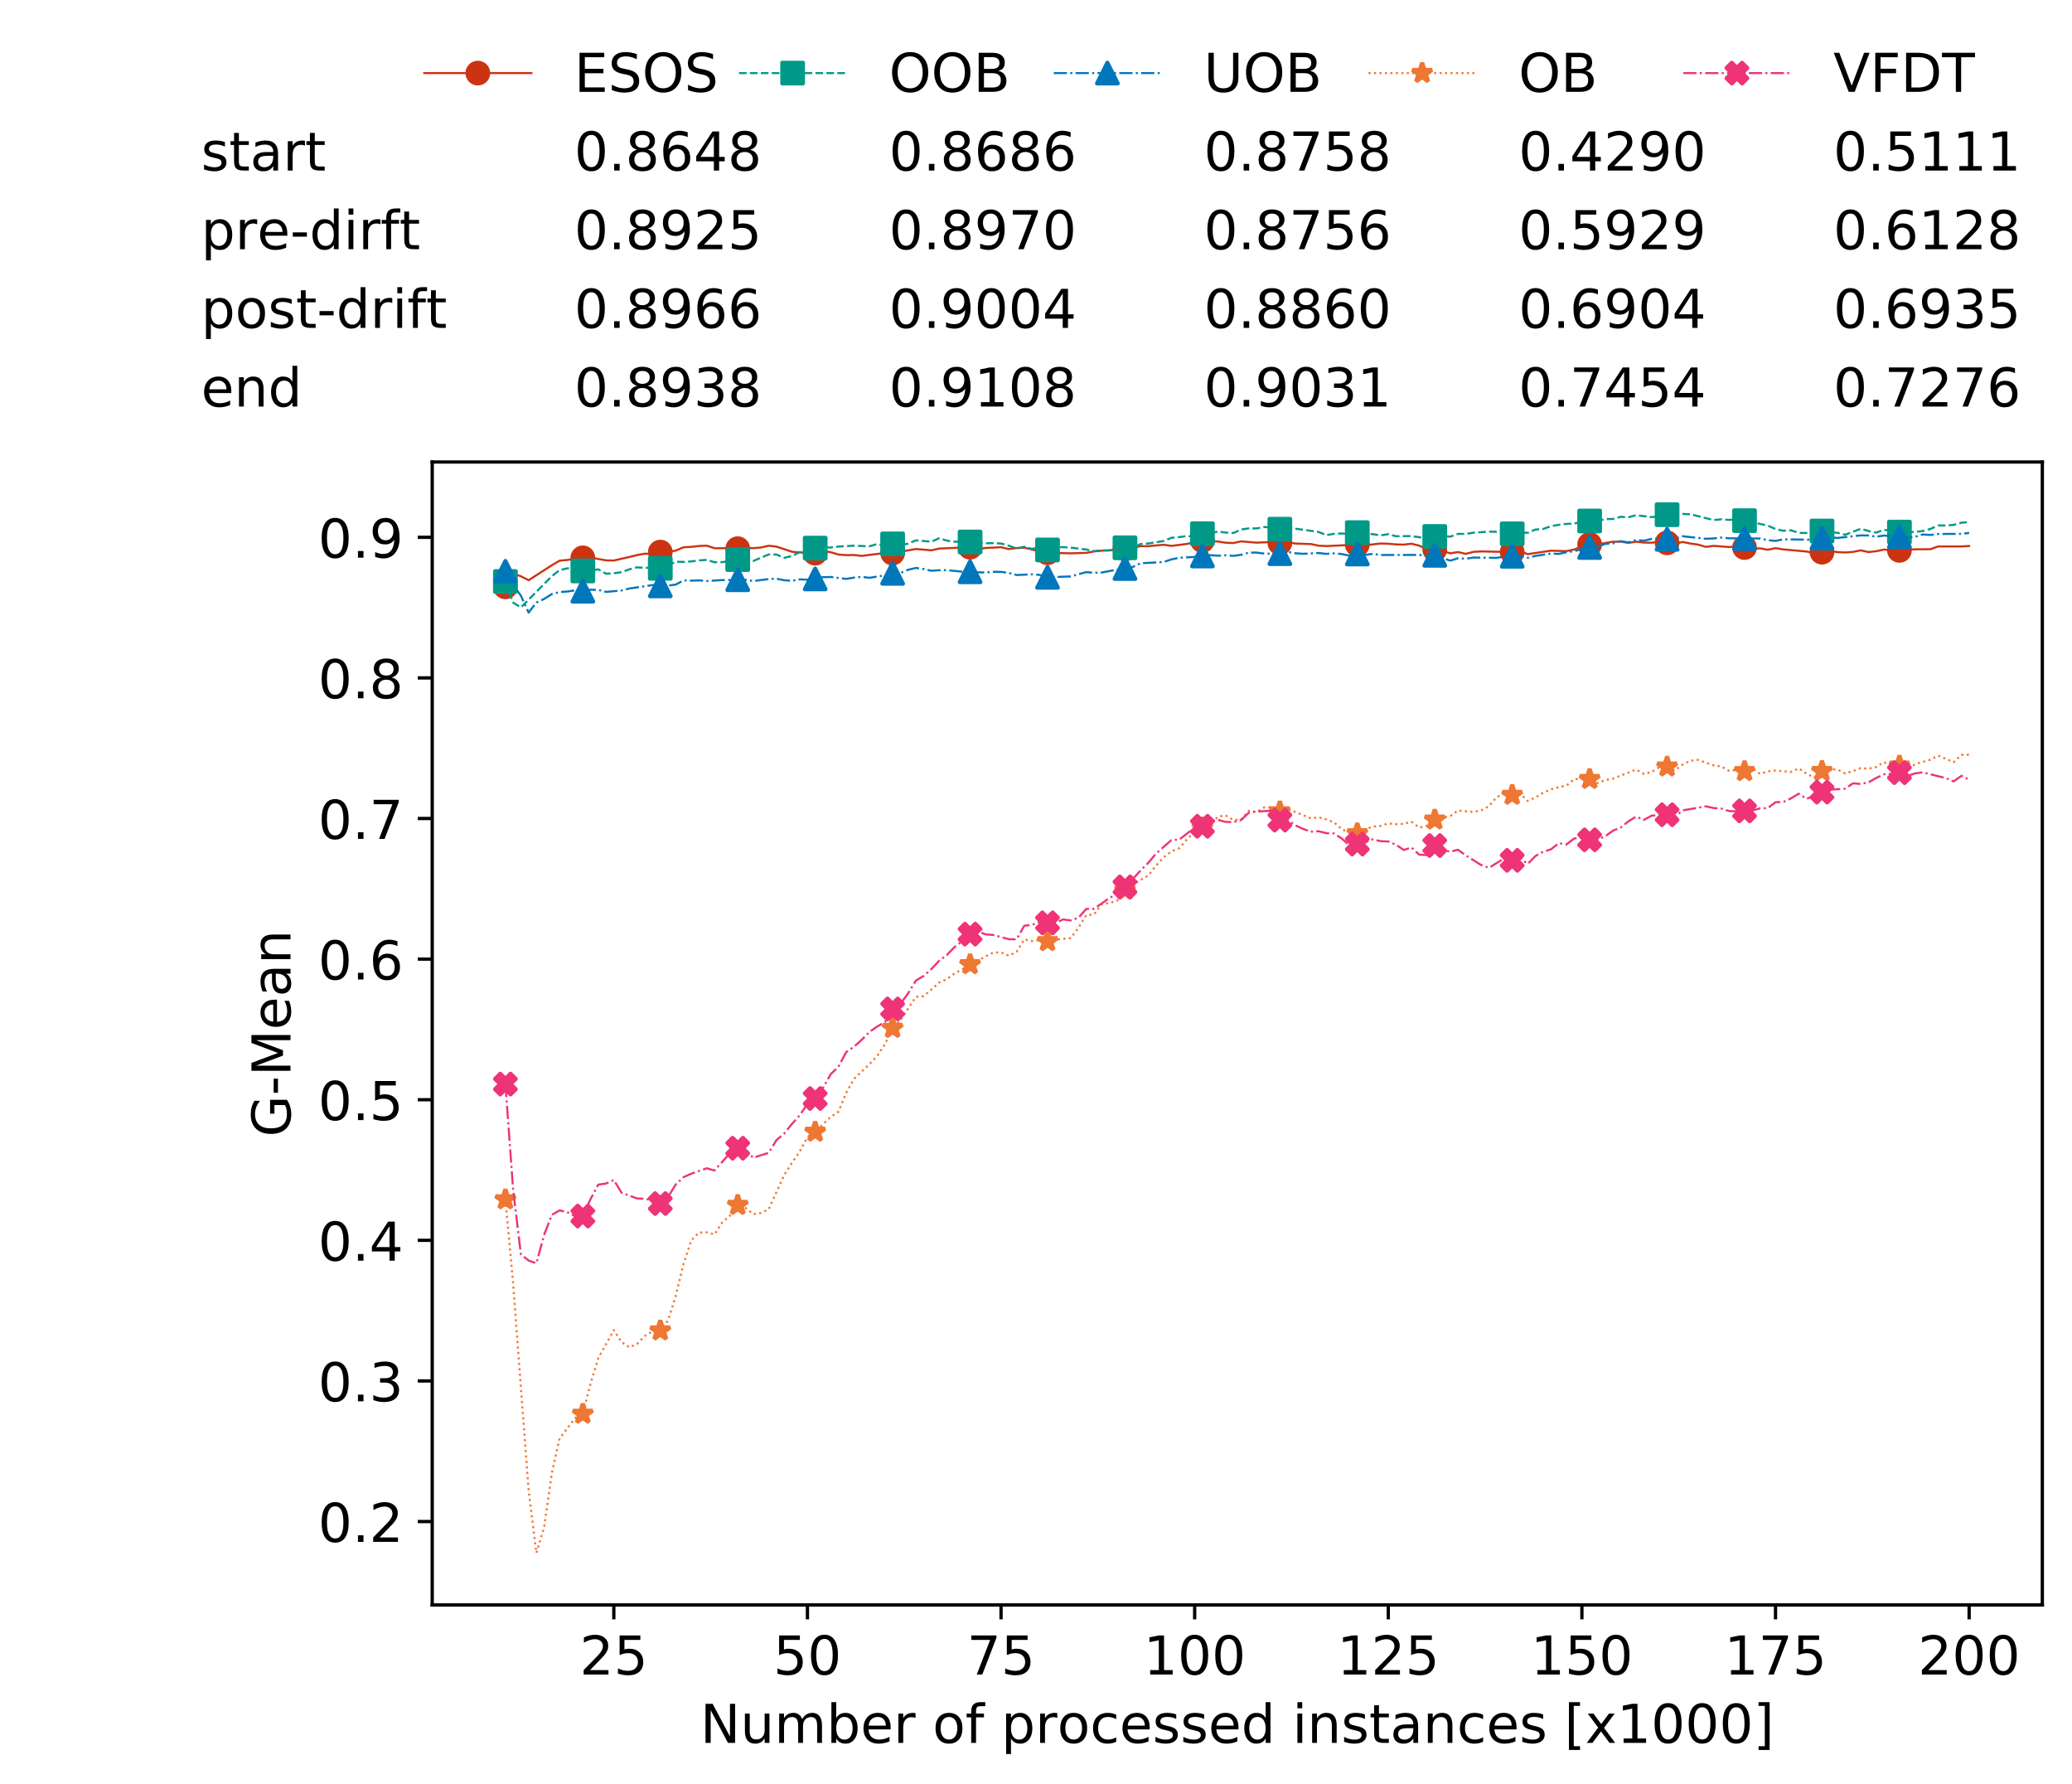 <?xml version="1.0" encoding="utf-8" standalone="no"?>
<!DOCTYPE svg PUBLIC "-//W3C//DTD SVG 1.1//EN"
  "http://www.w3.org/Graphics/SVG/1.1/DTD/svg11.dtd">
<!-- Created with matplotlib (https://matplotlib.org/) -->
<svg height="432.615pt" version="1.1" viewBox="0 0 502.65 432.615" width="502.65pt" xmlns="http://www.w3.org/2000/svg" xmlns:xlink="http://www.w3.org/1999/xlink">
 <defs>
  <style type="text/css">
*{stroke-linecap:butt;stroke-linejoin:round;white-space:pre;}
  </style>
 </defs>
 <g id="figure_1">
  <g id="patch_1">
   <path d="M 0 432.615 
L 502.65 432.615 
L 502.65 0 
L 0 0 
z
" style="fill:#ffffff;"/>
  </g>
  <g id="axes_1">
   <g id="patch_2">
    <path d="M 104.85 389.252 
L 495.45 389.252 
L 495.45 112.052 
L 104.85 112.052 
z
" style="fill:#ffffff;"/>
   </g>
   <g id="matplotlib.axis_1">
    <g id="xtick_1">
     <g id="line2d_1">
      <defs>
       <path d="M 0 0 
L 0 3.5 
" id="mcaed42279b" style="stroke:#000000;stroke-width:0.8;"/>
      </defs>
      <g>
       <use style="stroke:#000000;stroke-width:0.8;" x="148.908" xlink:href="#mcaed42279b" y="389.252"/>
      </g>
     </g>
     <g id="text_1">
      <!-- 25 -->
      <defs>
       <path d="M 19.188 8.297 
L 53.609 8.297 
L 53.609 0 
L 7.328 0 
L 7.328 8.297 
Q 12.938 14.109 22.625 23.891 
Q 32.328 33.688 34.812 36.531 
Q 39.547 41.844 41.422 45.531 
Q 43.312 49.219 43.312 52.781 
Q 43.312 58.594 39.234 62.25 
Q 35.156 65.922 28.609 65.922 
Q 23.969 65.922 18.812 64.312 
Q 13.672 62.703 7.812 59.422 
L 7.812 69.391 
Q 13.766 71.781 18.938 73 
Q 24.125 74.219 28.422 74.219 
Q 39.75 74.219 46.484 68.547 
Q 53.219 62.891 53.219 53.422 
Q 53.219 48.922 51.531 44.891 
Q 49.859 40.875 45.406 35.406 
Q 44.188 33.984 37.641 27.219 
Q 31.109 20.453 19.188 8.297 
z
" id="DejaVuSans-50"/>
       <path d="M 10.797 72.906 
L 49.516 72.906 
L 49.516 64.594 
L 19.828 64.594 
L 19.828 46.734 
Q 21.969 47.469 24.109 47.828 
Q 26.266 48.188 28.422 48.188 
Q 40.625 48.188 47.75 41.5 
Q 54.891 34.812 54.891 23.391 
Q 54.891 11.625 47.562 5.094 
Q 40.234 -1.422 26.906 -1.422 
Q 22.312 -1.422 17.547 -0.641 
Q 12.797 0.141 7.719 1.703 
L 7.719 11.625 
Q 12.109 9.234 16.797 8.062 
Q 21.484 6.891 26.703 6.891 
Q 35.156 6.891 40.078 11.328 
Q 45.016 15.766 45.016 23.391 
Q 45.016 31 40.078 35.438 
Q 35.156 39.891 26.703 39.891 
Q 22.75 39.891 18.812 39.016 
Q 14.891 38.141 10.797 36.281 
z
" id="DejaVuSans-53"/>
      </defs>
      <g transform="translate(140.636 406.13)scale(0.13 -0.13)">
       <use xlink:href="#DejaVuSans-50"/>
       <use x="63.623" xlink:href="#DejaVuSans-53"/>
      </g>
     </g>
    </g>
    <g id="xtick_2">
     <g id="line2d_2">
      <g>
       <use style="stroke:#000000;stroke-width:0.8;" x="195.877" xlink:href="#mcaed42279b" y="389.252"/>
      </g>
     </g>
     <g id="text_2">
      <!-- 50 -->
      <defs>
       <path d="M 31.781 66.406 
Q 24.172 66.406 20.328 58.906 
Q 16.5 51.422 16.5 36.375 
Q 16.5 21.391 20.328 13.891 
Q 24.172 6.391 31.781 6.391 
Q 39.453 6.391 43.281 13.891 
Q 47.125 21.391 47.125 36.375 
Q 47.125 51.422 43.281 58.906 
Q 39.453 66.406 31.781 66.406 
z
M 31.781 74.219 
Q 44.047 74.219 50.516 64.516 
Q 56.984 54.828 56.984 36.375 
Q 56.984 17.969 50.516 8.266 
Q 44.047 -1.422 31.781 -1.422 
Q 19.531 -1.422 13.062 8.266 
Q 6.594 17.969 6.594 36.375 
Q 6.594 54.828 13.062 64.516 
Q 19.531 74.219 31.781 74.219 
z
" id="DejaVuSans-48"/>
      </defs>
      <g transform="translate(187.606 406.13)scale(0.13 -0.13)">
       <use xlink:href="#DejaVuSans-53"/>
       <use x="63.623" xlink:href="#DejaVuSans-48"/>
      </g>
     </g>
    </g>
    <g id="xtick_3">
     <g id="line2d_3">
      <g>
       <use style="stroke:#000000;stroke-width:0.8;" x="242.847" xlink:href="#mcaed42279b" y="389.252"/>
      </g>
     </g>
     <g id="text_3">
      <!-- 75 -->
      <defs>
       <path d="M 8.203 72.906 
L 55.078 72.906 
L 55.078 68.703 
L 28.609 0 
L 18.312 0 
L 43.219 64.594 
L 8.203 64.594 
z
" id="DejaVuSans-55"/>
      </defs>
      <g transform="translate(234.576 406.13)scale(0.13 -0.13)">
       <use xlink:href="#DejaVuSans-55"/>
       <use x="63.623" xlink:href="#DejaVuSans-53"/>
      </g>
     </g>
    </g>
    <g id="xtick_4">
     <g id="line2d_4">
      <g>
       <use style="stroke:#000000;stroke-width:0.8;" x="289.817" xlink:href="#mcaed42279b" y="389.252"/>
      </g>
     </g>
     <g id="text_4">
      <!-- 100 -->
      <defs>
       <path d="M 12.406 8.297 
L 28.516 8.297 
L 28.516 63.922 
L 10.984 60.406 
L 10.984 69.391 
L 28.422 72.906 
L 38.281 72.906 
L 38.281 8.297 
L 54.391 8.297 
L 54.391 0 
L 12.406 0 
z
" id="DejaVuSans-49"/>
      </defs>
      <g transform="translate(277.41 406.13)scale(0.13 -0.13)">
       <use xlink:href="#DejaVuSans-49"/>
       <use x="63.623" xlink:href="#DejaVuSans-48"/>
       <use x="127.246" xlink:href="#DejaVuSans-48"/>
      </g>
     </g>
    </g>
    <g id="xtick_5">
     <g id="line2d_5">
      <g>
       <use style="stroke:#000000;stroke-width:0.8;" x="336.786" xlink:href="#mcaed42279b" y="389.252"/>
      </g>
     </g>
     <g id="text_5">
      <!-- 125 -->
      <g transform="translate(324.379 406.13)scale(0.13 -0.13)">
       <use xlink:href="#DejaVuSans-49"/>
       <use x="63.623" xlink:href="#DejaVuSans-50"/>
       <use x="127.246" xlink:href="#DejaVuSans-53"/>
      </g>
     </g>
    </g>
    <g id="xtick_6">
     <g id="line2d_6">
      <g>
       <use style="stroke:#000000;stroke-width:0.8;" x="383.756" xlink:href="#mcaed42279b" y="389.252"/>
      </g>
     </g>
     <g id="text_6">
      <!-- 150 -->
      <g transform="translate(371.349 406.13)scale(0.13 -0.13)">
       <use xlink:href="#DejaVuSans-49"/>
       <use x="63.623" xlink:href="#DejaVuSans-53"/>
       <use x="127.246" xlink:href="#DejaVuSans-48"/>
      </g>
     </g>
    </g>
    <g id="xtick_7">
     <g id="line2d_7">
      <g>
       <use style="stroke:#000000;stroke-width:0.8;" x="430.726" xlink:href="#mcaed42279b" y="389.252"/>
      </g>
     </g>
     <g id="text_7">
      <!-- 175 -->
      <g transform="translate(418.319 406.13)scale(0.13 -0.13)">
       <use xlink:href="#DejaVuSans-49"/>
       <use x="63.623" xlink:href="#DejaVuSans-55"/>
       <use x="127.246" xlink:href="#DejaVuSans-53"/>
      </g>
     </g>
    </g>
    <g id="xtick_8">
     <g id="line2d_8">
      <g>
       <use style="stroke:#000000;stroke-width:0.8;" x="477.695" xlink:href="#mcaed42279b" y="389.252"/>
      </g>
     </g>
     <g id="text_8">
      <!-- 200 -->
      <g transform="translate(465.289 406.13)scale(0.13 -0.13)">
       <use xlink:href="#DejaVuSans-50"/>
       <use x="63.623" xlink:href="#DejaVuSans-48"/>
       <use x="127.246" xlink:href="#DejaVuSans-48"/>
      </g>
     </g>
    </g>
    <g id="text_9">
     <!-- Number of processed instances [x1000] -->
     <defs>
      <path d="M 9.812 72.906 
L 23.094 72.906 
L 55.422 11.922 
L 55.422 72.906 
L 64.984 72.906 
L 64.984 0 
L 51.703 0 
L 19.391 60.984 
L 19.391 0 
L 9.812 0 
z
" id="DejaVuSans-78"/>
      <path d="M 8.5 21.578 
L 8.5 54.688 
L 17.484 54.688 
L 17.484 21.922 
Q 17.484 14.156 20.5 10.266 
Q 23.531 6.391 29.594 6.391 
Q 36.859 6.391 41.078 11.031 
Q 45.312 15.672 45.312 23.688 
L 45.312 54.688 
L 54.297 54.688 
L 54.297 0 
L 45.312 0 
L 45.312 8.406 
Q 42.047 3.422 37.719 1 
Q 33.406 -1.422 27.688 -1.422 
Q 18.266 -1.422 13.375 4.438 
Q 8.5 10.297 8.5 21.578 
z
M 31.109 56 
z
" id="DejaVuSans-117"/>
      <path d="M 52 44.188 
Q 55.375 50.25 60.062 53.125 
Q 64.75 56 71.094 56 
Q 79.641 56 84.281 50.016 
Q 88.922 44.047 88.922 33.016 
L 88.922 0 
L 79.891 0 
L 79.891 32.719 
Q 79.891 40.578 77.094 44.375 
Q 74.312 48.188 68.609 48.188 
Q 61.625 48.188 57.562 43.547 
Q 53.516 38.922 53.516 30.906 
L 53.516 0 
L 44.484 0 
L 44.484 32.719 
Q 44.484 40.625 41.703 44.406 
Q 38.922 48.188 33.109 48.188 
Q 26.219 48.188 22.156 43.531 
Q 18.109 38.875 18.109 30.906 
L 18.109 0 
L 9.078 0 
L 9.078 54.688 
L 18.109 54.688 
L 18.109 46.188 
Q 21.188 51.219 25.484 53.609 
Q 29.781 56 35.688 56 
Q 41.656 56 45.828 52.969 
Q 50 49.953 52 44.188 
z
" id="DejaVuSans-109"/>
      <path d="M 48.688 27.297 
Q 48.688 37.203 44.609 42.844 
Q 40.531 48.484 33.406 48.484 
Q 26.266 48.484 22.188 42.844 
Q 18.109 37.203 18.109 27.297 
Q 18.109 17.391 22.188 11.75 
Q 26.266 6.109 33.406 6.109 
Q 40.531 6.109 44.609 11.75 
Q 48.688 17.391 48.688 27.297 
z
M 18.109 46.391 
Q 20.953 51.266 25.266 53.625 
Q 29.594 56 35.594 56 
Q 45.562 56 51.781 48.094 
Q 58.016 40.188 58.016 27.297 
Q 58.016 14.406 51.781 6.484 
Q 45.562 -1.422 35.594 -1.422 
Q 29.594 -1.422 25.266 0.953 
Q 20.953 3.328 18.109 8.203 
L 18.109 0 
L 9.078 0 
L 9.078 75.984 
L 18.109 75.984 
z
" id="DejaVuSans-98"/>
      <path d="M 56.203 29.594 
L 56.203 25.203 
L 14.891 25.203 
Q 15.484 15.922 20.484 11.062 
Q 25.484 6.203 34.422 6.203 
Q 39.594 6.203 44.453 7.469 
Q 49.312 8.734 54.109 11.281 
L 54.109 2.781 
Q 49.266 0.734 44.188 -0.344 
Q 39.109 -1.422 33.891 -1.422 
Q 20.797 -1.422 13.156 6.188 
Q 5.516 13.812 5.516 26.812 
Q 5.516 40.234 12.766 48.109 
Q 20.016 56 32.328 56 
Q 43.359 56 49.781 48.891 
Q 56.203 41.797 56.203 29.594 
z
M 47.219 32.234 
Q 47.125 39.594 43.094 43.984 
Q 39.062 48.391 32.422 48.391 
Q 24.906 48.391 20.391 44.141 
Q 15.875 39.891 15.188 32.172 
z
" id="DejaVuSans-101"/>
      <path d="M 41.109 46.297 
Q 39.594 47.172 37.812 47.578 
Q 36.031 48 33.891 48 
Q 26.266 48 22.188 43.047 
Q 18.109 38.094 18.109 28.812 
L 18.109 0 
L 9.078 0 
L 9.078 54.688 
L 18.109 54.688 
L 18.109 46.188 
Q 20.953 51.172 25.484 53.578 
Q 30.031 56 36.531 56 
Q 37.453 56 38.578 55.875 
Q 39.703 55.766 41.062 55.516 
z
" id="DejaVuSans-114"/>
      <path id="DejaVuSans-32"/>
      <path d="M 30.609 48.391 
Q 23.391 48.391 19.188 42.75 
Q 14.984 37.109 14.984 27.297 
Q 14.984 17.484 19.156 11.844 
Q 23.344 6.203 30.609 6.203 
Q 37.797 6.203 41.984 11.859 
Q 46.188 17.531 46.188 27.297 
Q 46.188 37.016 41.984 42.703 
Q 37.797 48.391 30.609 48.391 
z
M 30.609 56 
Q 42.328 56 49.016 48.375 
Q 55.719 40.766 55.719 27.297 
Q 55.719 13.875 49.016 6.219 
Q 42.328 -1.422 30.609 -1.422 
Q 18.844 -1.422 12.172 6.219 
Q 5.516 13.875 5.516 27.297 
Q 5.516 40.766 12.172 48.375 
Q 18.844 56 30.609 56 
z
" id="DejaVuSans-111"/>
      <path d="M 37.109 75.984 
L 37.109 68.5 
L 28.516 68.5 
Q 23.688 68.5 21.797 66.547 
Q 19.922 64.594 19.922 59.516 
L 19.922 54.688 
L 34.719 54.688 
L 34.719 47.703 
L 19.922 47.703 
L 19.922 0 
L 10.891 0 
L 10.891 47.703 
L 2.297 47.703 
L 2.297 54.688 
L 10.891 54.688 
L 10.891 58.5 
Q 10.891 67.625 15.141 71.797 
Q 19.391 75.984 28.609 75.984 
z
" id="DejaVuSans-102"/>
      <path d="M 18.109 8.203 
L 18.109 -20.797 
L 9.078 -20.797 
L 9.078 54.688 
L 18.109 54.688 
L 18.109 46.391 
Q 20.953 51.266 25.266 53.625 
Q 29.594 56 35.594 56 
Q 45.562 56 51.781 48.094 
Q 58.016 40.188 58.016 27.297 
Q 58.016 14.406 51.781 6.484 
Q 45.562 -1.422 35.594 -1.422 
Q 29.594 -1.422 25.266 0.953 
Q 20.953 3.328 18.109 8.203 
z
M 48.688 27.297 
Q 48.688 37.203 44.609 42.844 
Q 40.531 48.484 33.406 48.484 
Q 26.266 48.484 22.188 42.844 
Q 18.109 37.203 18.109 27.297 
Q 18.109 17.391 22.188 11.75 
Q 26.266 6.109 33.406 6.109 
Q 40.531 6.109 44.609 11.75 
Q 48.688 17.391 48.688 27.297 
z
" id="DejaVuSans-112"/>
      <path d="M 48.781 52.594 
L 48.781 44.188 
Q 44.969 46.297 41.141 47.344 
Q 37.312 48.391 33.406 48.391 
Q 24.656 48.391 19.812 42.844 
Q 14.984 37.312 14.984 27.297 
Q 14.984 17.281 19.812 11.734 
Q 24.656 6.203 33.406 6.203 
Q 37.312 6.203 41.141 7.25 
Q 44.969 8.297 48.781 10.406 
L 48.781 2.094 
Q 45.016 0.344 40.984 -0.531 
Q 36.969 -1.422 32.422 -1.422 
Q 20.062 -1.422 12.781 6.344 
Q 5.516 14.109 5.516 27.297 
Q 5.516 40.672 12.859 48.328 
Q 20.219 56 33.016 56 
Q 37.156 56 41.109 55.141 
Q 45.062 54.297 48.781 52.594 
z
" id="DejaVuSans-99"/>
      <path d="M 44.281 53.078 
L 44.281 44.578 
Q 40.484 46.531 36.375 47.5 
Q 32.281 48.484 27.875 48.484 
Q 21.188 48.484 17.844 46.438 
Q 14.5 44.391 14.5 40.281 
Q 14.5 37.156 16.891 35.375 
Q 19.281 33.594 26.516 31.984 
L 29.594 31.297 
Q 39.156 29.25 43.188 25.516 
Q 47.219 21.781 47.219 15.094 
Q 47.219 7.469 41.188 3.016 
Q 35.156 -1.422 24.609 -1.422 
Q 20.219 -1.422 15.453 -0.562 
Q 10.688 0.297 5.422 2 
L 5.422 11.281 
Q 10.406 8.688 15.234 7.391 
Q 20.062 6.109 24.812 6.109 
Q 31.156 6.109 34.562 8.281 
Q 37.984 10.453 37.984 14.406 
Q 37.984 18.062 35.516 20.016 
Q 33.062 21.969 24.703 23.781 
L 21.578 24.516 
Q 13.234 26.266 9.516 29.906 
Q 5.812 33.547 5.812 39.891 
Q 5.812 47.609 11.281 51.797 
Q 16.75 56 26.812 56 
Q 31.781 56 36.172 55.266 
Q 40.578 54.547 44.281 53.078 
z
" id="DejaVuSans-115"/>
      <path d="M 45.406 46.391 
L 45.406 75.984 
L 54.391 75.984 
L 54.391 0 
L 45.406 0 
L 45.406 8.203 
Q 42.578 3.328 38.25 0.953 
Q 33.938 -1.422 27.875 -1.422 
Q 17.969 -1.422 11.734 6.484 
Q 5.516 14.406 5.516 27.297 
Q 5.516 40.188 11.734 48.094 
Q 17.969 56 27.875 56 
Q 33.938 56 38.25 53.625 
Q 42.578 51.266 45.406 46.391 
z
M 14.797 27.297 
Q 14.797 17.391 18.875 11.75 
Q 22.953 6.109 30.078 6.109 
Q 37.203 6.109 41.297 11.75 
Q 45.406 17.391 45.406 27.297 
Q 45.406 37.203 41.297 42.844 
Q 37.203 48.484 30.078 48.484 
Q 22.953 48.484 18.875 42.844 
Q 14.797 37.203 14.797 27.297 
z
" id="DejaVuSans-100"/>
      <path d="M 9.422 54.688 
L 18.406 54.688 
L 18.406 0 
L 9.422 0 
z
M 9.422 75.984 
L 18.406 75.984 
L 18.406 64.594 
L 9.422 64.594 
z
" id="DejaVuSans-105"/>
      <path d="M 54.891 33.016 
L 54.891 0 
L 45.906 0 
L 45.906 32.719 
Q 45.906 40.484 42.875 44.328 
Q 39.844 48.188 33.797 48.188 
Q 26.516 48.188 22.312 43.547 
Q 18.109 38.922 18.109 30.906 
L 18.109 0 
L 9.078 0 
L 9.078 54.688 
L 18.109 54.688 
L 18.109 46.188 
Q 21.344 51.125 25.703 53.562 
Q 30.078 56 35.797 56 
Q 45.219 56 50.047 50.172 
Q 54.891 44.344 54.891 33.016 
z
" id="DejaVuSans-110"/>
      <path d="M 18.312 70.219 
L 18.312 54.688 
L 36.812 54.688 
L 36.812 47.703 
L 18.312 47.703 
L 18.312 18.016 
Q 18.312 11.328 20.141 9.422 
Q 21.969 7.516 27.594 7.516 
L 36.812 7.516 
L 36.812 0 
L 27.594 0 
Q 17.188 0 13.234 3.875 
Q 9.281 7.766 9.281 18.016 
L 9.281 47.703 
L 2.688 47.703 
L 2.688 54.688 
L 9.281 54.688 
L 9.281 70.219 
z
" id="DejaVuSans-116"/>
      <path d="M 34.281 27.484 
Q 23.391 27.484 19.188 25 
Q 14.984 22.516 14.984 16.5 
Q 14.984 11.719 18.141 8.906 
Q 21.297 6.109 26.703 6.109 
Q 34.188 6.109 38.703 11.406 
Q 43.219 16.703 43.219 25.484 
L 43.219 27.484 
z
M 52.203 31.203 
L 52.203 0 
L 43.219 0 
L 43.219 8.297 
Q 40.141 3.328 35.547 0.953 
Q 30.953 -1.422 24.312 -1.422 
Q 15.922 -1.422 10.953 3.297 
Q 6 8.016 6 15.922 
Q 6 25.141 12.172 29.828 
Q 18.359 34.516 30.609 34.516 
L 43.219 34.516 
L 43.219 35.406 
Q 43.219 41.609 39.141 45 
Q 35.062 48.391 27.688 48.391 
Q 23 48.391 18.547 47.266 
Q 14.109 46.141 10.016 43.891 
L 10.016 52.203 
Q 14.938 54.109 19.578 55.047 
Q 24.219 56 28.609 56 
Q 40.484 56 46.344 49.844 
Q 52.203 43.703 52.203 31.203 
z
" id="DejaVuSans-97"/>
      <path d="M 8.594 75.984 
L 29.297 75.984 
L 29.297 69 
L 17.578 69 
L 17.578 -6.203 
L 29.297 -6.203 
L 29.297 -13.188 
L 8.594 -13.188 
z
" id="DejaVuSans-91"/>
      <path d="M 54.891 54.688 
L 35.109 28.078 
L 55.906 0 
L 45.312 0 
L 29.391 21.484 
L 13.484 0 
L 2.875 0 
L 24.125 28.609 
L 4.688 54.688 
L 15.281 54.688 
L 29.781 35.203 
L 44.281 54.688 
z
" id="DejaVuSans-120"/>
      <path d="M 30.422 75.984 
L 30.422 -13.188 
L 9.719 -13.188 
L 9.719 -6.203 
L 21.391 -6.203 
L 21.391 69 
L 9.719 69 
L 9.719 75.984 
z
" id="DejaVuSans-93"/>
     </defs>
     <g transform="translate(169.881 422.711)scale(0.13 -0.13)">
      <use xlink:href="#DejaVuSans-78"/>
      <use x="74.805" xlink:href="#DejaVuSans-117"/>
      <use x="138.184" xlink:href="#DejaVuSans-109"/>
      <use x="235.596" xlink:href="#DejaVuSans-98"/>
      <use x="299.072" xlink:href="#DejaVuSans-101"/>
      <use x="360.596" xlink:href="#DejaVuSans-114"/>
      <use x="401.709" xlink:href="#DejaVuSans-32"/>
      <use x="433.496" xlink:href="#DejaVuSans-111"/>
      <use x="494.678" xlink:href="#DejaVuSans-102"/>
      <use x="529.883" xlink:href="#DejaVuSans-32"/>
      <use x="561.67" xlink:href="#DejaVuSans-112"/>
      <use x="625.146" xlink:href="#DejaVuSans-114"/>
      <use x="666.229" xlink:href="#DejaVuSans-111"/>
      <use x="727.41" xlink:href="#DejaVuSans-99"/>
      <use x="782.391" xlink:href="#DejaVuSans-101"/>
      <use x="843.914" xlink:href="#DejaVuSans-115"/>
      <use x="896.014" xlink:href="#DejaVuSans-115"/>
      <use x="948.113" xlink:href="#DejaVuSans-101"/>
      <use x="1009.637" xlink:href="#DejaVuSans-100"/>
      <use x="1073.113" xlink:href="#DejaVuSans-32"/>
      <use x="1104.9" xlink:href="#DejaVuSans-105"/>
      <use x="1132.684" xlink:href="#DejaVuSans-110"/>
      <use x="1196.062" xlink:href="#DejaVuSans-115"/>
      <use x="1248.162" xlink:href="#DejaVuSans-116"/>
      <use x="1287.371" xlink:href="#DejaVuSans-97"/>
      <use x="1348.65" xlink:href="#DejaVuSans-110"/>
      <use x="1412.029" xlink:href="#DejaVuSans-99"/>
      <use x="1467.01" xlink:href="#DejaVuSans-101"/>
      <use x="1528.533" xlink:href="#DejaVuSans-115"/>
      <use x="1580.633" xlink:href="#DejaVuSans-32"/>
      <use x="1612.42" xlink:href="#DejaVuSans-91"/>
      <use x="1651.434" xlink:href="#DejaVuSans-120"/>
      <use x="1710.613" xlink:href="#DejaVuSans-49"/>
      <use x="1774.236" xlink:href="#DejaVuSans-48"/>
      <use x="1837.859" xlink:href="#DejaVuSans-48"/>
      <use x="1901.482" xlink:href="#DejaVuSans-48"/>
      <use x="1965.105" xlink:href="#DejaVuSans-93"/>
     </g>
    </g>
   </g>
   <g id="matplotlib.axis_2">
    <g id="ytick_1">
     <g id="line2d_9">
      <defs>
       <path d="M 0 0 
L -3.5 0 
" id="m97b5cb73e3" style="stroke:#000000;stroke-width:0.8;"/>
      </defs>
      <g>
       <use style="stroke:#000000;stroke-width:0.8;" x="104.85" xlink:href="#m97b5cb73e3" y="369.024"/>
      </g>
     </g>
     <g id="text_10">
      <!-- 0.2 -->
      <defs>
       <path d="M 10.688 12.406 
L 21 12.406 
L 21 0 
L 10.688 0 
z
" id="DejaVuSans-46"/>
      </defs>
      <g transform="translate(77.176 373.963)scale(0.13 -0.13)">
       <use xlink:href="#DejaVuSans-48"/>
       <use x="63.623" xlink:href="#DejaVuSans-46"/>
       <use x="95.41" xlink:href="#DejaVuSans-50"/>
      </g>
     </g>
    </g>
    <g id="ytick_2">
     <g id="line2d_10">
      <g>
       <use style="stroke:#000000;stroke-width:0.8;" x="104.85" xlink:href="#m97b5cb73e3" y="334.922"/>
      </g>
     </g>
     <g id="text_11">
      <!-- 0.3 -->
      <defs>
       <path d="M 40.578 39.312 
Q 47.656 37.797 51.625 33 
Q 55.609 28.219 55.609 21.188 
Q 55.609 10.406 48.188 4.484 
Q 40.766 -1.422 27.094 -1.422 
Q 22.516 -1.422 17.656 -0.516 
Q 12.797 0.391 7.625 2.203 
L 7.625 11.719 
Q 11.719 9.328 16.594 8.109 
Q 21.484 6.891 26.812 6.891 
Q 36.078 6.891 40.938 10.547 
Q 45.797 14.203 45.797 21.188 
Q 45.797 27.641 41.281 31.266 
Q 36.766 34.906 28.719 34.906 
L 20.219 34.906 
L 20.219 43.016 
L 29.109 43.016 
Q 36.375 43.016 40.234 45.922 
Q 44.094 48.828 44.094 54.297 
Q 44.094 59.906 40.109 62.906 
Q 36.141 65.922 28.719 65.922 
Q 24.656 65.922 20.016 65.031 
Q 15.375 64.156 9.812 62.312 
L 9.812 71.094 
Q 15.438 72.656 20.344 73.438 
Q 25.25 74.219 29.594 74.219 
Q 40.828 74.219 47.359 69.109 
Q 53.906 64.016 53.906 55.328 
Q 53.906 49.266 50.438 45.094 
Q 46.969 40.922 40.578 39.312 
z
" id="DejaVuSans-51"/>
      </defs>
      <g transform="translate(77.176 339.861)scale(0.13 -0.13)">
       <use xlink:href="#DejaVuSans-48"/>
       <use x="63.623" xlink:href="#DejaVuSans-46"/>
       <use x="95.41" xlink:href="#DejaVuSans-51"/>
      </g>
     </g>
    </g>
    <g id="ytick_3">
     <g id="line2d_11">
      <g>
       <use style="stroke:#000000;stroke-width:0.8;" x="104.85" xlink:href="#m97b5cb73e3" y="300.821"/>
      </g>
     </g>
     <g id="text_12">
      <!-- 0.4 -->
      <defs>
       <path d="M 37.797 64.312 
L 12.891 25.391 
L 37.797 25.391 
z
M 35.203 72.906 
L 47.609 72.906 
L 47.609 25.391 
L 58.016 25.391 
L 58.016 17.188 
L 47.609 17.188 
L 47.609 0 
L 37.797 0 
L 37.797 17.188 
L 4.891 17.188 
L 4.891 26.703 
z
" id="DejaVuSans-52"/>
      </defs>
      <g transform="translate(77.176 305.76)scale(0.13 -0.13)">
       <use xlink:href="#DejaVuSans-48"/>
       <use x="63.623" xlink:href="#DejaVuSans-46"/>
       <use x="95.41" xlink:href="#DejaVuSans-52"/>
      </g>
     </g>
    </g>
    <g id="ytick_4">
     <g id="line2d_12">
      <g>
       <use style="stroke:#000000;stroke-width:0.8;" x="104.85" xlink:href="#m97b5cb73e3" y="266.72"/>
      </g>
     </g>
     <g id="text_13">
      <!-- 0.5 -->
      <g transform="translate(77.176 271.659)scale(0.13 -0.13)">
       <use xlink:href="#DejaVuSans-48"/>
       <use x="63.623" xlink:href="#DejaVuSans-46"/>
       <use x="95.41" xlink:href="#DejaVuSans-53"/>
      </g>
     </g>
    </g>
    <g id="ytick_5">
     <g id="line2d_13">
      <g>
       <use style="stroke:#000000;stroke-width:0.8;" x="104.85" xlink:href="#m97b5cb73e3" y="232.618"/>
      </g>
     </g>
     <g id="text_14">
      <!-- 0.6 -->
      <defs>
       <path d="M 33.016 40.375 
Q 26.375 40.375 22.484 35.828 
Q 18.609 31.297 18.609 23.391 
Q 18.609 15.531 22.484 10.953 
Q 26.375 6.391 33.016 6.391 
Q 39.656 6.391 43.531 10.953 
Q 47.406 15.531 47.406 23.391 
Q 47.406 31.297 43.531 35.828 
Q 39.656 40.375 33.016 40.375 
z
M 52.594 71.297 
L 52.594 62.312 
Q 48.875 64.062 45.094 64.984 
Q 41.312 65.922 37.594 65.922 
Q 27.828 65.922 22.672 59.328 
Q 17.531 52.734 16.797 39.406 
Q 19.672 43.656 24.016 45.922 
Q 28.375 48.188 33.594 48.188 
Q 44.578 48.188 50.953 41.516 
Q 57.328 34.859 57.328 23.391 
Q 57.328 12.156 50.688 5.359 
Q 44.047 -1.422 33.016 -1.422 
Q 20.359 -1.422 13.672 8.266 
Q 6.984 17.969 6.984 36.375 
Q 6.984 53.656 15.188 63.938 
Q 23.391 74.219 37.203 74.219 
Q 40.922 74.219 44.703 73.484 
Q 48.484 72.75 52.594 71.297 
z
" id="DejaVuSans-54"/>
      </defs>
      <g transform="translate(77.176 237.557)scale(0.13 -0.13)">
       <use xlink:href="#DejaVuSans-48"/>
       <use x="63.623" xlink:href="#DejaVuSans-46"/>
       <use x="95.41" xlink:href="#DejaVuSans-54"/>
      </g>
     </g>
    </g>
    <g id="ytick_6">
     <g id="line2d_14">
      <g>
       <use style="stroke:#000000;stroke-width:0.8;" x="104.85" xlink:href="#m97b5cb73e3" y="198.517"/>
      </g>
     </g>
     <g id="text_15">
      <!-- 0.7 -->
      <g transform="translate(77.176 203.456)scale(0.13 -0.13)">
       <use xlink:href="#DejaVuSans-48"/>
       <use x="63.623" xlink:href="#DejaVuSans-46"/>
       <use x="95.41" xlink:href="#DejaVuSans-55"/>
      </g>
     </g>
    </g>
    <g id="ytick_7">
     <g id="line2d_15">
      <g>
       <use style="stroke:#000000;stroke-width:0.8;" x="104.85" xlink:href="#m97b5cb73e3" y="164.415"/>
      </g>
     </g>
     <g id="text_16">
      <!-- 0.8 -->
      <defs>
       <path d="M 31.781 34.625 
Q 24.75 34.625 20.719 30.859 
Q 16.703 27.094 16.703 20.516 
Q 16.703 13.922 20.719 10.156 
Q 24.75 6.391 31.781 6.391 
Q 38.812 6.391 42.859 10.172 
Q 46.922 13.969 46.922 20.516 
Q 46.922 27.094 42.891 30.859 
Q 38.875 34.625 31.781 34.625 
z
M 21.922 38.812 
Q 15.578 40.375 12.031 44.719 
Q 8.5 49.078 8.5 55.328 
Q 8.5 64.062 14.719 69.141 
Q 20.953 74.219 31.781 74.219 
Q 42.672 74.219 48.875 69.141 
Q 55.078 64.062 55.078 55.328 
Q 55.078 49.078 51.531 44.719 
Q 48 40.375 41.703 38.812 
Q 48.828 37.156 52.797 32.312 
Q 56.781 27.484 56.781 20.516 
Q 56.781 9.906 50.312 4.234 
Q 43.844 -1.422 31.781 -1.422 
Q 19.734 -1.422 13.25 4.234 
Q 6.781 9.906 6.781 20.516 
Q 6.781 27.484 10.781 32.312 
Q 14.797 37.156 21.922 38.812 
z
M 18.312 54.391 
Q 18.312 48.734 21.844 45.562 
Q 25.391 42.391 31.781 42.391 
Q 38.141 42.391 41.719 45.562 
Q 45.312 48.734 45.312 54.391 
Q 45.312 60.062 41.719 63.234 
Q 38.141 66.406 31.781 66.406 
Q 25.391 66.406 21.844 63.234 
Q 18.312 60.062 18.312 54.391 
z
" id="DejaVuSans-56"/>
      </defs>
      <g transform="translate(77.176 169.354)scale(0.13 -0.13)">
       <use xlink:href="#DejaVuSans-48"/>
       <use x="63.623" xlink:href="#DejaVuSans-46"/>
       <use x="95.41" xlink:href="#DejaVuSans-56"/>
      </g>
     </g>
    </g>
    <g id="ytick_8">
     <g id="line2d_16">
      <g>
       <use style="stroke:#000000;stroke-width:0.8;" x="104.85" xlink:href="#m97b5cb73e3" y="130.314"/>
      </g>
     </g>
     <g id="text_17">
      <!-- 0.9 -->
      <defs>
       <path d="M 10.984 1.516 
L 10.984 10.5 
Q 14.703 8.734 18.5 7.812 
Q 22.312 6.891 25.984 6.891 
Q 35.75 6.891 40.891 13.453 
Q 46.047 20.016 46.781 33.406 
Q 43.953 29.203 39.594 26.953 
Q 35.25 24.703 29.984 24.703 
Q 19.047 24.703 12.672 31.312 
Q 6.297 37.938 6.297 49.422 
Q 6.297 60.641 12.938 67.422 
Q 19.578 74.219 30.609 74.219 
Q 43.266 74.219 49.922 64.516 
Q 56.594 54.828 56.594 36.375 
Q 56.594 19.141 48.406 8.859 
Q 40.234 -1.422 26.422 -1.422 
Q 22.703 -1.422 18.891 -0.688 
Q 15.094 0.047 10.984 1.516 
z
M 30.609 32.422 
Q 37.25 32.422 41.125 36.953 
Q 45.016 41.5 45.016 49.422 
Q 45.016 57.281 41.125 61.844 
Q 37.25 66.406 30.609 66.406 
Q 23.969 66.406 20.094 61.844 
Q 16.219 57.281 16.219 49.422 
Q 16.219 41.5 20.094 36.953 
Q 23.969 32.422 30.609 32.422 
z
" id="DejaVuSans-57"/>
      </defs>
      <g transform="translate(77.176 135.253)scale(0.13 -0.13)">
       <use xlink:href="#DejaVuSans-48"/>
       <use x="63.623" xlink:href="#DejaVuSans-46"/>
       <use x="95.41" xlink:href="#DejaVuSans-57"/>
      </g>
     </g>
    </g>
    <g id="text_18">
     <!-- G-Mean -->
     <defs>
      <path d="M 59.516 10.406 
L 59.516 29.984 
L 43.406 29.984 
L 43.406 38.094 
L 69.281 38.094 
L 69.281 6.781 
Q 63.578 2.734 56.688 0.656 
Q 49.812 -1.422 42 -1.422 
Q 24.906 -1.422 15.25 8.562 
Q 5.609 18.562 5.609 36.375 
Q 5.609 54.25 15.25 64.234 
Q 24.906 74.219 42 74.219 
Q 49.125 74.219 55.547 72.453 
Q 61.969 70.703 67.391 67.281 
L 67.391 56.781 
Q 61.922 61.422 55.766 63.766 
Q 49.609 66.109 42.828 66.109 
Q 29.438 66.109 22.719 58.641 
Q 16.016 51.172 16.016 36.375 
Q 16.016 21.625 22.719 14.156 
Q 29.438 6.688 42.828 6.688 
Q 48.047 6.688 52.141 7.594 
Q 56.25 8.5 59.516 10.406 
z
" id="DejaVuSans-71"/>
      <path d="M 4.891 31.391 
L 31.203 31.391 
L 31.203 23.391 
L 4.891 23.391 
z
" id="DejaVuSans-45"/>
      <path d="M 9.812 72.906 
L 24.516 72.906 
L 43.109 23.297 
L 61.812 72.906 
L 76.516 72.906 
L 76.516 0 
L 66.891 0 
L 66.891 64.016 
L 48.094 14.016 
L 38.188 14.016 
L 19.391 64.016 
L 19.391 0 
L 9.812 0 
z
" id="DejaVuSans-77"/>
     </defs>
     <g transform="translate(70.472 275.744)rotate(-90)scale(0.13 -0.13)">
      <use xlink:href="#DejaVuSans-71"/>
      <use x="77.49" xlink:href="#DejaVuSans-45"/>
      <use x="113.574" xlink:href="#DejaVuSans-77"/>
      <use x="199.854" xlink:href="#DejaVuSans-101"/>
      <use x="261.377" xlink:href="#DejaVuSans-97"/>
      <use x="322.656" xlink:href="#DejaVuSans-110"/>
     </g>
    </g>
   </g>
   <g id="line2d_17"/>
   <g id="line2d_18"/>
   <g id="line2d_19"/>
   <g id="line2d_20"/>
   <g id="line2d_21"/>
   <g id="line2d_22">
    <path clip-path="url(#p2e0834b9bc)" d="M 122.605 142.329 
L 124.483 139.113 
L 126.362 139.762 
L 128.241 140.728 
L 133.877 137.087 
L 135.756 135.982 
L 137.635 135.813 
L 139.514 135.475 
L 141.392 135.295 
L 143.271 135.244 
L 147.029 135.907 
L 148.908 135.943 
L 152.665 135.089 
L 154.544 134.623 
L 156.423 134.287 
L 158.302 134.388 
L 160.18 133.898 
L 162.059 133.886 
L 163.938 133.54 
L 165.817 132.733 
L 167.695 132.638 
L 169.574 132.418 
L 171.453 132.345 
L 173.332 132.958 
L 182.726 132.95 
L 184.605 132.79 
L 186.483 132.353 
L 188.362 132.575 
L 192.12 133.814 
L 193.998 134.005 
L 195.877 133.985 
L 197.756 134.171 
L 199.635 133.632 
L 201.514 133.921 
L 203.392 134.495 
L 205.271 134.642 
L 207.15 134.608 
L 209.029 134.82 
L 214.665 134.122 
L 216.544 134.139 
L 222.18 133.153 
L 225.938 133.467 
L 227.817 133.053 
L 235.332 132.716 
L 237.211 133.207 
L 239.089 132.903 
L 242.847 132.72 
L 244.726 133.168 
L 246.605 132.926 
L 248.483 132.826 
L 250.362 133.267 
L 252.241 133.839 
L 254.12 134.071 
L 259.756 134.199 
L 263.514 134.088 
L 265.392 133.745 
L 267.271 133.563 
L 271.029 133.352 
L 274.786 132.894 
L 276.665 132.461 
L 278.544 132.46 
L 282.302 132.123 
L 284.18 132.395 
L 287.938 131.921 
L 291.695 131.103 
L 295.453 131.333 
L 297.332 131.634 
L 299.211 131.705 
L 301.089 131.302 
L 304.847 131.614 
L 308.605 131.455 
L 310.483 131.67 
L 312.362 131.472 
L 314.241 131.826 
L 317.998 131.95 
L 319.877 132.344 
L 321.756 132.44 
L 329.271 132.093 
L 331.15 132.252 
L 334.908 131.821 
L 336.786 131.873 
L 338.665 132.041 
L 340.544 132.09 
L 342.423 131.871 
L 344.302 132.343 
L 346.18 133.187 
L 348.059 133.307 
L 349.938 133.655 
L 351.817 134.196 
L 353.695 133.895 
L 355.574 134.328 
L 357.453 133.842 
L 359.332 133.739 
L 366.847 133.891 
L 368.726 133.644 
L 370.605 134.399 
L 376.241 133.558 
L 379.998 133.665 
L 381.877 133.28 
L 383.756 132.499 
L 385.635 132.039 
L 387.514 132.016 
L 391.271 131.392 
L 393.15 131.347 
L 395.029 131.665 
L 396.908 131.377 
L 398.786 131.593 
L 400.665 131.626 
L 402.544 131.411 
L 406.302 131.924 
L 408.18 131.441 
L 410.059 131.821 
L 411.938 132.082 
L 413.817 132.64 
L 415.695 132.386 
L 419.453 132.682 
L 421.332 132.55 
L 425.089 133.083 
L 426.968 132.994 
L 428.847 133.331 
L 430.726 132.944 
L 432.605 133.249 
L 438.241 133.763 
L 440.12 134.13 
L 443.877 133.643 
L 445.756 133.901 
L 447.635 133.997 
L 449.514 133.856 
L 451.392 133.482 
L 453.271 133.89 
L 455.15 133.691 
L 457.029 133.292 
L 458.908 133.476 
L 460.786 133.484 
L 464.544 133.224 
L 468.302 133.201 
L 470.18 132.528 
L 475.817 132.532 
L 477.695 132.428 
L 477.695 132.428 
" style="fill:none;stroke:#cc3311;stroke-linecap:square;stroke-width:0.5;"/>
    <defs>
     <path d="M 0 2.5 
C 0.663 2.5 1.299 2.237 1.768 1.768 
C 2.237 1.299 2.5 0.663 2.5 0 
C 2.5 -0.663 2.237 -1.299 1.768 -1.768 
C 1.299 -2.237 0.663 -2.5 0 -2.5 
C -0.663 -2.5 -1.299 -2.237 -1.768 -1.768 
C -2.237 -1.299 -2.5 -0.663 -2.5 0 
C -2.5 0.663 -2.237 1.299 -1.768 1.768 
C -1.299 2.237 -0.663 2.5 0 2.5 
z
" id="mdacb3619da" style="stroke:#cc3311;"/>
    </defs>
    <g clip-path="url(#p2e0834b9bc)">
     <use style="fill:#cc3311;stroke:#cc3311;" x="122.605" xlink:href="#mdacb3619da" y="142.329"/>
     <use style="fill:#cc3311;stroke:#cc3311;" x="141.392" xlink:href="#mdacb3619da" y="135.295"/>
     <use style="fill:#cc3311;stroke:#cc3311;" x="160.18" xlink:href="#mdacb3619da" y="133.898"/>
     <use style="fill:#cc3311;stroke:#cc3311;" x="178.968" xlink:href="#mdacb3619da" y="133.077"/>
     <use style="fill:#cc3311;stroke:#cc3311;" x="197.756" xlink:href="#mdacb3619da" y="134.171"/>
     <use style="fill:#cc3311;stroke:#cc3311;" x="216.544" xlink:href="#mdacb3619da" y="134.139"/>
     <use style="fill:#cc3311;stroke:#cc3311;" x="235.332" xlink:href="#mdacb3619da" y="132.716"/>
     <use style="fill:#cc3311;stroke:#cc3311;" x="254.12" xlink:href="#mdacb3619da" y="134.071"/>
     <use style="fill:#cc3311;stroke:#cc3311;" x="272.908" xlink:href="#mdacb3619da" y="133.135"/>
     <use style="fill:#cc3311;stroke:#cc3311;" x="291.695" xlink:href="#mdacb3619da" y="131.103"/>
     <use style="fill:#cc3311;stroke:#cc3311;" x="310.483" xlink:href="#mdacb3619da" y="131.67"/>
     <use style="fill:#cc3311;stroke:#cc3311;" x="329.271" xlink:href="#mdacb3619da" y="132.093"/>
     <use style="fill:#cc3311;stroke:#cc3311;" x="348.059" xlink:href="#mdacb3619da" y="133.307"/>
     <use style="fill:#cc3311;stroke:#cc3311;" x="366.847" xlink:href="#mdacb3619da" y="133.891"/>
     <use style="fill:#cc3311;stroke:#cc3311;" x="385.635" xlink:href="#mdacb3619da" y="132.039"/>
     <use style="fill:#cc3311;stroke:#cc3311;" x="404.423" xlink:href="#mdacb3619da" y="131.655"/>
     <use style="fill:#cc3311;stroke:#cc3311;" x="423.211" xlink:href="#mdacb3619da" y="132.796"/>
     <use style="fill:#cc3311;stroke:#cc3311;" x="441.998" xlink:href="#mdacb3619da" y="133.92"/>
     <use style="fill:#cc3311;stroke:#cc3311;" x="460.786" xlink:href="#mdacb3619da" y="133.484"/>
    </g>
   </g>
   <g id="line2d_23"/>
   <g id="line2d_24"/>
   <g id="line2d_25"/>
   <g id="line2d_26"/>
   <g id="line2d_27">
    <path clip-path="url(#p2e0834b9bc)" d="M 122.605 141.034 
L 124.483 146.158 
L 126.362 147.312 
L 133.877 139.745 
L 135.756 138.264 
L 137.635 137.851 
L 139.514 137.615 
L 141.392 138.474 
L 143.271 138.351 
L 145.15 138.083 
L 147.029 139.148 
L 148.908 139.041 
L 150.786 138.762 
L 152.665 138.084 
L 154.544 137.6 
L 156.423 137.733 
L 158.302 137.653 
L 160.18 137.836 
L 162.059 137.126 
L 163.938 136.237 
L 165.817 136.287 
L 167.695 136.169 
L 169.574 135.912 
L 171.453 135.794 
L 173.332 136.356 
L 175.211 136.344 
L 178.968 135.723 
L 180.847 135.665 
L 182.726 136.06 
L 186.483 134.472 
L 188.362 134.499 
L 190.241 135.296 
L 192.12 134.854 
L 193.998 133.898 
L 195.877 133.825 
L 197.756 132.937 
L 199.635 132.796 
L 201.514 132.787 
L 203.392 132.557 
L 207.15 132.351 
L 210.908 132.504 
L 212.786 131.939 
L 214.665 132.388 
L 216.544 131.915 
L 218.423 132.229 
L 220.302 131.842 
L 222.18 131.053 
L 225.938 131.382 
L 227.817 130.545 
L 229.695 131.115 
L 231.574 131.387 
L 233.453 131.329 
L 235.332 131.456 
L 237.211 131.397 
L 239.089 131.771 
L 240.968 131.721 
L 242.847 131.827 
L 244.726 132.342 
L 246.605 133.031 
L 248.483 132.598 
L 250.362 133.127 
L 252.241 132.696 
L 254.12 133.38 
L 255.998 132.723 
L 257.877 132.699 
L 259.756 132.815 
L 263.514 133.278 
L 265.392 133.67 
L 267.271 133.462 
L 269.15 133.526 
L 271.029 133.056 
L 272.908 132.857 
L 274.786 132.816 
L 276.665 131.954 
L 278.544 131.815 
L 282.302 131.22 
L 284.18 130.436 
L 286.059 130.275 
L 287.938 129.996 
L 289.817 130.17 
L 291.695 129.443 
L 293.574 129.319 
L 295.453 128.931 
L 297.332 129.158 
L 299.211 129.269 
L 301.089 128.425 
L 302.968 128.147 
L 304.847 128.16 
L 306.726 127.82 
L 308.605 127.977 
L 310.483 128.349 
L 312.362 127.789 
L 314.241 128.222 
L 319.877 129.007 
L 321.756 129.801 
L 323.635 129.461 
L 325.514 129.387 
L 327.392 129.525 
L 329.271 129.187 
L 331.15 129.538 
L 333.029 129.55 
L 334.908 129.866 
L 336.786 129.547 
L 338.665 130.057 
L 342.423 130.01 
L 346.18 130.582 
L 348.059 130.114 
L 349.938 129.996 
L 351.817 130.155 
L 353.695 129.487 
L 355.574 129.495 
L 357.453 129.195 
L 361.211 128.934 
L 363.089 128.982 
L 364.968 128.787 
L 366.847 129.461 
L 368.726 129.145 
L 370.605 129.225 
L 372.483 128.438 
L 374.362 128.29 
L 376.241 127.632 
L 378.12 127.286 
L 379.998 127.066 
L 381.877 126.975 
L 383.756 126.557 
L 385.635 126.358 
L 387.514 126.433 
L 389.392 125.884 
L 391.271 125.867 
L 393.15 125.356 
L 395.029 125.442 
L 396.908 124.954 
L 400.665 125.416 
L 402.544 125.227 
L 404.423 124.83 
L 406.302 124.869 
L 408.18 124.652 
L 410.059 124.717 
L 415.695 126.131 
L 417.574 125.947 
L 419.453 126.088 
L 421.332 126.01 
L 423.211 126.274 
L 428.847 127.474 
L 430.726 128.312 
L 432.605 128.736 
L 434.483 128.615 
L 436.362 129.241 
L 440.12 129.283 
L 441.998 128.794 
L 445.756 129.233 
L 447.635 129.702 
L 451.392 128.242 
L 453.271 128.787 
L 455.15 129.173 
L 457.029 128.499 
L 460.786 129.053 
L 464.544 129.015 
L 466.423 128.799 
L 468.302 128.287 
L 470.18 127.435 
L 472.059 127.452 
L 473.938 127.306 
L 475.817 126.761 
L 477.695 126.638 
L 477.695 126.638 
" style="fill:none;stroke:#009988;stroke-dasharray:1.85,0.8;stroke-dashoffset:0;stroke-width:0.5;"/>
    <defs>
     <path d="M -2.5 2.5 
L 2.5 2.5 
L 2.5 -2.5 
L -2.5 -2.5 
z
" id="m28d1d39fb8" style="stroke:#009988;stroke-linejoin:miter;"/>
    </defs>
    <g clip-path="url(#p2e0834b9bc)">
     <use style="fill:#009988;stroke:#009988;stroke-linejoin:miter;" x="122.605" xlink:href="#m28d1d39fb8" y="141.034"/>
     <use style="fill:#009988;stroke:#009988;stroke-linejoin:miter;" x="141.392" xlink:href="#m28d1d39fb8" y="138.474"/>
     <use style="fill:#009988;stroke:#009988;stroke-linejoin:miter;" x="160.18" xlink:href="#m28d1d39fb8" y="137.836"/>
     <use style="fill:#009988;stroke:#009988;stroke-linejoin:miter;" x="178.968" xlink:href="#m28d1d39fb8" y="135.723"/>
     <use style="fill:#009988;stroke:#009988;stroke-linejoin:miter;" x="197.756" xlink:href="#m28d1d39fb8" y="132.937"/>
     <use style="fill:#009988;stroke:#009988;stroke-linejoin:miter;" x="216.544" xlink:href="#m28d1d39fb8" y="131.915"/>
     <use style="fill:#009988;stroke:#009988;stroke-linejoin:miter;" x="235.332" xlink:href="#m28d1d39fb8" y="131.456"/>
     <use style="fill:#009988;stroke:#009988;stroke-linejoin:miter;" x="254.12" xlink:href="#m28d1d39fb8" y="133.38"/>
     <use style="fill:#009988;stroke:#009988;stroke-linejoin:miter;" x="272.908" xlink:href="#m28d1d39fb8" y="132.857"/>
     <use style="fill:#009988;stroke:#009988;stroke-linejoin:miter;" x="291.695" xlink:href="#m28d1d39fb8" y="129.443"/>
     <use style="fill:#009988;stroke:#009988;stroke-linejoin:miter;" x="310.483" xlink:href="#m28d1d39fb8" y="128.349"/>
     <use style="fill:#009988;stroke:#009988;stroke-linejoin:miter;" x="329.271" xlink:href="#m28d1d39fb8" y="129.187"/>
     <use style="fill:#009988;stroke:#009988;stroke-linejoin:miter;" x="348.059" xlink:href="#m28d1d39fb8" y="130.114"/>
     <use style="fill:#009988;stroke:#009988;stroke-linejoin:miter;" x="366.847" xlink:href="#m28d1d39fb8" y="129.461"/>
     <use style="fill:#009988;stroke:#009988;stroke-linejoin:miter;" x="385.635" xlink:href="#m28d1d39fb8" y="126.358"/>
     <use style="fill:#009988;stroke:#009988;stroke-linejoin:miter;" x="404.423" xlink:href="#m28d1d39fb8" y="124.83"/>
     <use style="fill:#009988;stroke:#009988;stroke-linejoin:miter;" x="423.211" xlink:href="#m28d1d39fb8" y="126.274"/>
     <use style="fill:#009988;stroke:#009988;stroke-linejoin:miter;" x="441.998" xlink:href="#m28d1d39fb8" y="128.794"/>
     <use style="fill:#009988;stroke:#009988;stroke-linejoin:miter;" x="460.786" xlink:href="#m28d1d39fb8" y="129.053"/>
    </g>
   </g>
   <g id="line2d_28"/>
   <g id="line2d_29"/>
   <g id="line2d_30"/>
   <g id="line2d_31"/>
   <g id="line2d_32">
    <path clip-path="url(#p2e0834b9bc)" d="M 122.605 138.567 
L 124.483 141.901 
L 126.362 144.463 
L 128.241 148.572 
L 130.12 146.131 
L 131.998 145.271 
L 133.877 144.081 
L 135.756 143.59 
L 137.635 143.463 
L 139.514 143.185 
L 141.392 143.399 
L 143.271 143.027 
L 145.15 143.064 
L 147.029 143.553 
L 150.786 143.213 
L 152.665 142.734 
L 158.302 141.905 
L 160.18 142.102 
L 162.059 142.034 
L 163.938 141.782 
L 165.817 140.761 
L 167.695 140.838 
L 169.574 140.768 
L 171.453 140.909 
L 175.211 140.69 
L 180.847 140.624 
L 182.726 140.924 
L 186.483 140.44 
L 188.362 140.352 
L 190.241 140.734 
L 192.12 140.86 
L 193.998 140.517 
L 195.877 140.594 
L 197.756 140.408 
L 199.635 139.99 
L 201.514 139.936 
L 205.271 140.404 
L 207.15 140.095 
L 209.029 139.908 
L 210.908 140.14 
L 214.665 139.545 
L 216.544 139.054 
L 218.423 138.977 
L 220.302 138.191 
L 222.18 137.745 
L 224.059 138.014 
L 225.938 138.426 
L 227.817 138.296 
L 229.695 138.28 
L 233.453 138.651 
L 237.211 138.795 
L 239.089 138.855 
L 240.968 138.686 
L 242.847 138.698 
L 244.726 138.964 
L 246.605 139.465 
L 250.362 139.29 
L 252.241 139.441 
L 254.12 140.025 
L 259.756 139.802 
L 263.514 138.755 
L 265.392 138.912 
L 267.271 138.855 
L 271.029 138.144 
L 272.908 137.889 
L 274.786 137.522 
L 276.665 136.614 
L 282.302 136.304 
L 284.18 135.668 
L 286.059 135.28 
L 289.817 135.071 
L 293.574 134.645 
L 295.453 134.774 
L 297.332 134.681 
L 299.211 134.815 
L 301.089 134.562 
L 302.968 134.015 
L 304.847 134.022 
L 306.726 134.268 
L 310.483 134.284 
L 312.362 133.854 
L 314.241 134.182 
L 316.12 134.317 
L 319.877 134.127 
L 321.756 134.333 
L 323.635 134.21 
L 325.514 134.377 
L 327.392 134.781 
L 329.271 134.365 
L 331.15 134.601 
L 333.029 134.317 
L 334.908 134.597 
L 344.302 134.589 
L 346.18 134.769 
L 348.059 134.691 
L 351.817 135.975 
L 353.695 135.402 
L 355.574 135.501 
L 357.453 135.227 
L 363.089 135.299 
L 364.968 134.958 
L 368.726 134.828 
L 370.605 135.297 
L 372.483 134.831 
L 376.241 134.264 
L 378.12 134.341 
L 379.998 133.937 
L 381.877 133.709 
L 383.756 133.126 
L 385.635 132.784 
L 387.514 132.591 
L 389.392 131.92 
L 391.271 131.79 
L 393.15 131.247 
L 395.029 131.547 
L 396.908 130.961 
L 398.786 131.144 
L 400.665 130.695 
L 402.544 130.598 
L 404.423 130.797 
L 406.302 130.67 
L 408.18 130.061 
L 413.817 130.665 
L 415.695 130.594 
L 417.574 130.375 
L 419.453 130.559 
L 426.968 130.608 
L 428.847 131.009 
L 430.726 131.184 
L 432.605 130.806 
L 440.12 130.903 
L 441.998 130.525 
L 443.877 130.298 
L 445.756 130.472 
L 451.392 129.846 
L 453.271 129.873 
L 455.15 130.169 
L 457.029 129.89 
L 460.786 130.173 
L 462.665 130.36 
L 464.544 130.212 
L 466.423 129.632 
L 468.302 129.744 
L 470.18 129.511 
L 475.817 129.477 
L 477.695 129.258 
L 477.695 129.258 
" style="fill:none;stroke:#0077bb;stroke-dasharray:3.2,0.8,0.5,0.8;stroke-dashoffset:0;stroke-width:0.5;"/>
    <defs>
     <path d="M 0 -2.5 
L -2.5 2.5 
L 2.5 2.5 
z
" id="m512eb41836" style="stroke:#0077bb;stroke-linejoin:miter;"/>
    </defs>
    <g clip-path="url(#p2e0834b9bc)">
     <use style="fill:#0077bb;stroke:#0077bb;stroke-linejoin:miter;" x="122.605" xlink:href="#m512eb41836" y="138.567"/>
     <use style="fill:#0077bb;stroke:#0077bb;stroke-linejoin:miter;" x="141.392" xlink:href="#m512eb41836" y="143.399"/>
     <use style="fill:#0077bb;stroke:#0077bb;stroke-linejoin:miter;" x="160.18" xlink:href="#m512eb41836" y="142.102"/>
     <use style="fill:#0077bb;stroke:#0077bb;stroke-linejoin:miter;" x="178.968" xlink:href="#m512eb41836" y="140.609"/>
     <use style="fill:#0077bb;stroke:#0077bb;stroke-linejoin:miter;" x="197.756" xlink:href="#m512eb41836" y="140.408"/>
     <use style="fill:#0077bb;stroke:#0077bb;stroke-linejoin:miter;" x="216.544" xlink:href="#m512eb41836" y="139.054"/>
     <use style="fill:#0077bb;stroke:#0077bb;stroke-linejoin:miter;" x="235.332" xlink:href="#m512eb41836" y="138.679"/>
     <use style="fill:#0077bb;stroke:#0077bb;stroke-linejoin:miter;" x="254.12" xlink:href="#m512eb41836" y="140.025"/>
     <use style="fill:#0077bb;stroke:#0077bb;stroke-linejoin:miter;" x="272.908" xlink:href="#m512eb41836" y="137.889"/>
     <use style="fill:#0077bb;stroke:#0077bb;stroke-linejoin:miter;" x="291.695" xlink:href="#m512eb41836" y="134.841"/>
     <use style="fill:#0077bb;stroke:#0077bb;stroke-linejoin:miter;" x="310.483" xlink:href="#m512eb41836" y="134.284"/>
     <use style="fill:#0077bb;stroke:#0077bb;stroke-linejoin:miter;" x="329.271" xlink:href="#m512eb41836" y="134.365"/>
     <use style="fill:#0077bb;stroke:#0077bb;stroke-linejoin:miter;" x="348.059" xlink:href="#m512eb41836" y="134.691"/>
     <use style="fill:#0077bb;stroke:#0077bb;stroke-linejoin:miter;" x="366.847" xlink:href="#m512eb41836" y="134.912"/>
     <use style="fill:#0077bb;stroke:#0077bb;stroke-linejoin:miter;" x="385.635" xlink:href="#m512eb41836" y="132.784"/>
     <use style="fill:#0077bb;stroke:#0077bb;stroke-linejoin:miter;" x="404.423" xlink:href="#m512eb41836" y="130.797"/>
     <use style="fill:#0077bb;stroke:#0077bb;stroke-linejoin:miter;" x="423.211" xlink:href="#m512eb41836" y="130.643"/>
     <use style="fill:#0077bb;stroke:#0077bb;stroke-linejoin:miter;" x="441.998" xlink:href="#m512eb41836" y="130.525"/>
     <use style="fill:#0077bb;stroke:#0077bb;stroke-linejoin:miter;" x="460.786" xlink:href="#m512eb41836" y="130.173"/>
    </g>
   </g>
   <g id="line2d_33"/>
   <g id="line2d_34"/>
   <g id="line2d_35"/>
   <g id="line2d_36"/>
   <g id="line2d_37">
    <path clip-path="url(#p2e0834b9bc)" d="M 122.605 290.926 
L 124.483 311.321 
L 128.241 361.508 
L 130.12 376.652 
L 131.998 370.425 
L 133.877 357.238 
L 135.756 348.854 
L 139.514 343.925 
L 141.392 342.931 
L 143.271 335.546 
L 145.15 329.362 
L 148.908 322.588 
L 150.786 325.516 
L 152.665 326.756 
L 154.544 325.983 
L 156.423 324.006 
L 158.302 322.882 
L 160.18 322.719 
L 162.059 320.276 
L 163.938 314.276 
L 165.817 306.506 
L 167.695 300.835 
L 169.574 298.926 
L 171.453 298.883 
L 173.332 299.395 
L 175.211 296.478 
L 177.089 294.839 
L 178.968 292.277 
L 180.847 292.95 
L 182.726 294.455 
L 184.605 294.178 
L 186.483 293.267 
L 190.241 284.997 
L 192.12 282.022 
L 193.998 279.294 
L 195.877 275.786 
L 197.756 274.525 
L 201.514 270.885 
L 203.392 269.626 
L 205.271 265.07 
L 207.15 261.669 
L 210.908 258.116 
L 212.786 256.12 
L 214.665 253.28 
L 216.544 249.354 
L 218.423 247.46 
L 222.18 241.771 
L 224.059 241.605 
L 225.938 240.024 
L 227.817 238.297 
L 229.695 237.469 
L 231.574 236.091 
L 239.089 231.961 
L 240.968 231.025 
L 242.847 230.979 
L 244.726 231.788 
L 246.605 230.866 
L 248.483 227.814 
L 250.362 228.233 
L 252.241 228 
L 254.12 228.316 
L 255.998 227.895 
L 259.756 227.52 
L 261.635 224.99 
L 263.514 221.971 
L 265.392 221.781 
L 267.271 219.274 
L 269.15 219.015 
L 271.029 218.431 
L 272.908 215.854 
L 276.665 213.409 
L 278.544 212.371 
L 280.423 209.949 
L 282.302 207.93 
L 284.18 206.461 
L 286.059 205.726 
L 287.938 203.571 
L 289.817 201.788 
L 291.695 200.694 
L 293.574 200.014 
L 295.453 198.053 
L 297.332 197.771 
L 299.211 198.898 
L 301.089 198.729 
L 302.968 196.643 
L 304.847 196.898 
L 306.726 195.826 
L 308.605 195.755 
L 310.483 196.819 
L 312.362 196.169 
L 317.998 198.479 
L 319.877 198.239 
L 321.756 198.731 
L 323.635 199.445 
L 325.514 201.106 
L 327.392 201.974 
L 329.271 202.127 
L 331.15 201.109 
L 333.029 200.487 
L 334.908 200.31 
L 336.786 199.694 
L 338.665 199.898 
L 340.544 199.792 
L 342.423 199.307 
L 344.302 200.738 
L 346.18 200.247 
L 348.059 198.819 
L 349.938 198.282 
L 351.817 197.945 
L 353.695 196.576 
L 357.453 196.94 
L 359.332 196.517 
L 361.211 195.544 
L 363.089 193.309 
L 364.968 192.502 
L 366.847 192.824 
L 368.726 192.471 
L 370.605 194.238 
L 372.483 193.421 
L 374.362 192.243 
L 376.241 191.455 
L 378.12 190.928 
L 379.998 190.551 
L 381.877 188.975 
L 383.756 188.884 
L 385.635 188.969 
L 387.514 189.933 
L 389.392 189.209 
L 391.271 188.859 
L 396.908 186.644 
L 398.786 187.711 
L 400.665 187.221 
L 402.544 186.049 
L 404.423 185.96 
L 406.302 186.863 
L 408.18 185.434 
L 410.059 184.511 
L 411.938 184.295 
L 415.695 185.63 
L 417.574 185.873 
L 419.453 186.975 
L 421.332 186.752 
L 423.211 187.061 
L 425.089 186.382 
L 426.968 187.675 
L 428.847 187.086 
L 430.726 186.885 
L 434.483 187.216 
L 436.362 186.367 
L 438.241 187.625 
L 440.12 188.589 
L 441.998 187.033 
L 443.877 186.516 
L 445.756 186.643 
L 447.635 187.615 
L 449.514 187.017 
L 451.392 186.275 
L 453.271 186.453 
L 455.15 186.016 
L 457.029 184.828 
L 458.908 185.858 
L 460.786 185.727 
L 462.665 186.832 
L 464.544 185.347 
L 468.302 184.256 
L 470.18 183.26 
L 473.938 184.854 
L 475.817 183.083 
L 477.695 183.036 
L 477.695 183.036 
" style="fill:none;stroke:#ee7733;stroke-dasharray:0.5,0.825;stroke-dashoffset:0;stroke-width:0.5;"/>
    <defs>
     <path d="M 0 -2.5 
L -0.561 -0.773 
L -2.378 -0.773 
L -0.908 0.295 
L -1.469 2.023 
L -0 0.955 
L 1.469 2.023 
L 0.908 0.295 
L 2.378 -0.773 
L 0.561 -0.773 
z
" id="m49f821d2e1" style="stroke:#ee7733;stroke-linejoin:bevel;"/>
    </defs>
    <g clip-path="url(#p2e0834b9bc)">
     <use style="fill:#ee7733;stroke:#ee7733;stroke-linejoin:bevel;" x="122.605" xlink:href="#m49f821d2e1" y="290.926"/>
     <use style="fill:#ee7733;stroke:#ee7733;stroke-linejoin:bevel;" x="141.392" xlink:href="#m49f821d2e1" y="342.931"/>
     <use style="fill:#ee7733;stroke:#ee7733;stroke-linejoin:bevel;" x="160.18" xlink:href="#m49f821d2e1" y="322.719"/>
     <use style="fill:#ee7733;stroke:#ee7733;stroke-linejoin:bevel;" x="178.968" xlink:href="#m49f821d2e1" y="292.277"/>
     <use style="fill:#ee7733;stroke:#ee7733;stroke-linejoin:bevel;" x="197.756" xlink:href="#m49f821d2e1" y="274.525"/>
     <use style="fill:#ee7733;stroke:#ee7733;stroke-linejoin:bevel;" x="216.544" xlink:href="#m49f821d2e1" y="249.354"/>
     <use style="fill:#ee7733;stroke:#ee7733;stroke-linejoin:bevel;" x="235.332" xlink:href="#m49f821d2e1" y="233.895"/>
     <use style="fill:#ee7733;stroke:#ee7733;stroke-linejoin:bevel;" x="254.12" xlink:href="#m49f821d2e1" y="228.316"/>
     <use style="fill:#ee7733;stroke:#ee7733;stroke-linejoin:bevel;" x="272.908" xlink:href="#m49f821d2e1" y="215.854"/>
     <use style="fill:#ee7733;stroke:#ee7733;stroke-linejoin:bevel;" x="291.695" xlink:href="#m49f821d2e1" y="200.694"/>
     <use style="fill:#ee7733;stroke:#ee7733;stroke-linejoin:bevel;" x="310.483" xlink:href="#m49f821d2e1" y="196.819"/>
     <use style="fill:#ee7733;stroke:#ee7733;stroke-linejoin:bevel;" x="329.271" xlink:href="#m49f821d2e1" y="202.127"/>
     <use style="fill:#ee7733;stroke:#ee7733;stroke-linejoin:bevel;" x="348.059" xlink:href="#m49f821d2e1" y="198.819"/>
     <use style="fill:#ee7733;stroke:#ee7733;stroke-linejoin:bevel;" x="366.847" xlink:href="#m49f821d2e1" y="192.824"/>
     <use style="fill:#ee7733;stroke:#ee7733;stroke-linejoin:bevel;" x="385.635" xlink:href="#m49f821d2e1" y="188.969"/>
     <use style="fill:#ee7733;stroke:#ee7733;stroke-linejoin:bevel;" x="404.423" xlink:href="#m49f821d2e1" y="185.96"/>
     <use style="fill:#ee7733;stroke:#ee7733;stroke-linejoin:bevel;" x="423.211" xlink:href="#m49f821d2e1" y="187.061"/>
     <use style="fill:#ee7733;stroke:#ee7733;stroke-linejoin:bevel;" x="441.998" xlink:href="#m49f821d2e1" y="187.033"/>
     <use style="fill:#ee7733;stroke:#ee7733;stroke-linejoin:bevel;" x="460.786" xlink:href="#m49f821d2e1" y="185.727"/>
    </g>
   </g>
   <g id="line2d_38"/>
   <g id="line2d_39"/>
   <g id="line2d_40"/>
   <g id="line2d_41"/>
   <g id="line2d_42">
    <path clip-path="url(#p2e0834b9bc)" d="M 122.605 262.922 
L 124.483 288.54 
L 126.362 304.229 
L 128.241 305.719 
L 130.12 306.4 
L 131.998 299.496 
L 133.877 294.634 
L 135.756 293.563 
L 137.635 294.001 
L 139.514 295.008 
L 141.392 294.935 
L 143.271 290.798 
L 145.15 287.312 
L 147.029 287.046 
L 148.908 286.179 
L 150.786 289.289 
L 154.544 290.659 
L 156.423 290.753 
L 158.302 291.103 
L 160.18 291.895 
L 162.059 290.331 
L 163.938 287.248 
L 165.817 285.503 
L 167.695 284.666 
L 171.453 283.35 
L 173.332 283.885 
L 177.089 279.687 
L 178.968 278.484 
L 180.847 278.96 
L 182.726 280.787 
L 186.483 279.596 
L 188.362 276.523 
L 190.241 274.924 
L 192.12 272.589 
L 193.998 270.51 
L 195.877 267.747 
L 197.756 266.426 
L 199.635 263.876 
L 201.514 260.534 
L 203.392 258.715 
L 205.271 255.192 
L 207.15 253.873 
L 209.029 252.213 
L 210.908 250.287 
L 212.786 248.968 
L 214.665 247.907 
L 216.544 244.702 
L 218.423 243.486 
L 220.302 240.921 
L 222.18 237.83 
L 224.059 236.711 
L 225.938 235.036 
L 227.817 233.025 
L 229.695 231.623 
L 231.574 229.685 
L 233.453 228.249 
L 235.332 226.559 
L 237.211 225.901 
L 239.089 226.61 
L 240.968 226.759 
L 244.726 227.781 
L 246.605 227.832 
L 248.483 224.527 
L 250.362 224.31 
L 252.241 223.583 
L 254.12 223.821 
L 255.998 223.928 
L 257.877 222.989 
L 259.756 223.232 
L 261.635 222.58 
L 263.514 220.451 
L 265.392 220.417 
L 269.15 217.804 
L 271.029 216.787 
L 272.908 215.106 
L 274.786 213.221 
L 276.665 211.143 
L 278.544 209.293 
L 280.423 207.051 
L 284.18 203.747 
L 286.059 203.637 
L 289.817 200.748 
L 291.695 200.404 
L 293.574 199.331 
L 295.453 198.834 
L 297.332 199.347 
L 299.211 199.374 
L 301.089 198.891 
L 302.968 197.086 
L 304.847 196.838 
L 308.605 196.615 
L 310.483 198.913 
L 312.362 198.808 
L 314.241 200.179 
L 316.12 201.041 
L 317.998 201.719 
L 319.877 201.608 
L 321.756 202.068 
L 323.635 202.149 
L 325.514 203.387 
L 327.392 205.036 
L 331.15 204.278 
L 333.029 203.567 
L 334.908 204.01 
L 336.786 204.088 
L 338.665 204.885 
L 340.544 206.147 
L 342.423 205.542 
L 344.302 207.291 
L 346.18 207.386 
L 348.059 205.067 
L 349.938 206.102 
L 351.817 206.571 
L 353.695 206.093 
L 355.574 207.458 
L 359.332 209.806 
L 361.211 210.485 
L 364.968 208.134 
L 366.847 208.659 
L 368.726 208.05 
L 370.605 209.545 
L 372.483 207.617 
L 374.362 206.567 
L 376.241 205.997 
L 378.12 204.504 
L 379.998 204.809 
L 381.877 203.357 
L 383.756 203.234 
L 385.635 203.68 
L 387.514 203.609 
L 389.392 202.84 
L 391.271 201.484 
L 393.15 200.723 
L 395.029 199.218 
L 396.908 198.045 
L 398.786 198.868 
L 400.665 197.82 
L 404.423 197.604 
L 406.302 198.172 
L 408.18 196.557 
L 413.817 195.566 
L 415.695 195.974 
L 417.574 196.108 
L 419.453 196.701 
L 421.332 196.789 
L 425.089 196.579 
L 426.968 196.06 
L 428.847 195.999 
L 430.726 194.568 
L 432.605 194.51 
L 434.483 193.64 
L 436.362 192.493 
L 438.241 193.78 
L 441.998 192.117 
L 443.877 191.534 
L 447.635 191.283 
L 449.514 189.978 
L 451.392 190.145 
L 453.271 189.762 
L 455.15 188.679 
L 457.029 187.795 
L 458.908 187.668 
L 460.786 187.393 
L 462.665 188.229 
L 464.544 187.583 
L 466.423 187.318 
L 472.059 188.722 
L 473.938 189.516 
L 475.817 188.168 
L 477.695 189.097 
L 477.695 189.097 
" style="fill:none;stroke:#ee3377;stroke-dasharray:3.2,0.8,0.5,0.8;stroke-dashoffset:0;stroke-width:0.5;"/>
    <defs>
     <path d="M -1.25 2.5 
L 0 1.25 
L 1.25 2.5 
L 2.5 1.25 
L 1.25 0 
L 2.5 -1.25 
L 1.25 -2.5 
L 0 -1.25 
L -1.25 -2.5 
L -2.5 -1.25 
L -1.25 0 
L -2.5 1.25 
z
" id="m373016c288" style="stroke:#ee3377;stroke-linejoin:miter;"/>
    </defs>
    <g clip-path="url(#p2e0834b9bc)">
     <use style="fill:#ee3377;stroke:#ee3377;stroke-linejoin:miter;" x="122.605" xlink:href="#m373016c288" y="262.922"/>
     <use style="fill:#ee3377;stroke:#ee3377;stroke-linejoin:miter;" x="141.392" xlink:href="#m373016c288" y="294.935"/>
     <use style="fill:#ee3377;stroke:#ee3377;stroke-linejoin:miter;" x="160.18" xlink:href="#m373016c288" y="291.895"/>
     <use style="fill:#ee3377;stroke:#ee3377;stroke-linejoin:miter;" x="178.968" xlink:href="#m373016c288" y="278.484"/>
     <use style="fill:#ee3377;stroke:#ee3377;stroke-linejoin:miter;" x="197.756" xlink:href="#m373016c288" y="266.426"/>
     <use style="fill:#ee3377;stroke:#ee3377;stroke-linejoin:miter;" x="216.544" xlink:href="#m373016c288" y="244.702"/>
     <use style="fill:#ee3377;stroke:#ee3377;stroke-linejoin:miter;" x="235.332" xlink:href="#m373016c288" y="226.559"/>
     <use style="fill:#ee3377;stroke:#ee3377;stroke-linejoin:miter;" x="254.12" xlink:href="#m373016c288" y="223.821"/>
     <use style="fill:#ee3377;stroke:#ee3377;stroke-linejoin:miter;" x="272.908" xlink:href="#m373016c288" y="215.106"/>
     <use style="fill:#ee3377;stroke:#ee3377;stroke-linejoin:miter;" x="291.695" xlink:href="#m373016c288" y="200.404"/>
     <use style="fill:#ee3377;stroke:#ee3377;stroke-linejoin:miter;" x="310.483" xlink:href="#m373016c288" y="198.913"/>
     <use style="fill:#ee3377;stroke:#ee3377;stroke-linejoin:miter;" x="329.271" xlink:href="#m373016c288" y="204.713"/>
     <use style="fill:#ee3377;stroke:#ee3377;stroke-linejoin:miter;" x="348.059" xlink:href="#m373016c288" y="205.067"/>
     <use style="fill:#ee3377;stroke:#ee3377;stroke-linejoin:miter;" x="366.847" xlink:href="#m373016c288" y="208.659"/>
     <use style="fill:#ee3377;stroke:#ee3377;stroke-linejoin:miter;" x="385.635" xlink:href="#m373016c288" y="203.68"/>
     <use style="fill:#ee3377;stroke:#ee3377;stroke-linejoin:miter;" x="404.423" xlink:href="#m373016c288" y="197.604"/>
     <use style="fill:#ee3377;stroke:#ee3377;stroke-linejoin:miter;" x="423.211" xlink:href="#m373016c288" y="196.664"/>
     <use style="fill:#ee3377;stroke:#ee3377;stroke-linejoin:miter;" x="441.998" xlink:href="#m373016c288" y="192.117"/>
     <use style="fill:#ee3377;stroke:#ee3377;stroke-linejoin:miter;" x="460.786" xlink:href="#m373016c288" y="187.393"/>
    </g>
   </g>
   <g id="line2d_43"/>
   <g id="line2d_44"/>
   <g id="line2d_45"/>
   <g id="line2d_46"/>
   <g id="patch_3">
    <path d="M 104.85 389.252 
L 104.85 112.052 
" style="fill:none;stroke:#000000;stroke-linecap:square;stroke-linejoin:miter;stroke-width:0.8;"/>
   </g>
   <g id="patch_4">
    <path d="M 495.45 389.252 
L 495.45 112.052 
" style="fill:none;stroke:#000000;stroke-linecap:square;stroke-linejoin:miter;stroke-width:0.8;"/>
   </g>
   <g id="patch_5">
    <path d="M 104.85 389.252 
L 495.45 389.252 
" style="fill:none;stroke:#000000;stroke-linecap:square;stroke-linejoin:miter;stroke-width:0.8;"/>
   </g>
   <g id="patch_6">
    <path d="M 104.85 112.052 
L 495.45 112.052 
" style="fill:none;stroke:#000000;stroke-linecap:square;stroke-linejoin:miter;stroke-width:0.8;"/>
   </g>
   <g id="legend_1">
    <g id="line2d_47"/>
    <g id="line2d_48"/>
    <g id="text_19">
     <!--   -->
     <g transform="translate(48.8 22.278)scale(0.13 -0.13)">
      <use xlink:href="#DejaVuSans-32"/>
     </g>
    </g>
    <g id="line2d_49"/>
    <g id="line2d_50"/>
    <g id="text_20">
     <!-- start -->
     <g transform="translate(48.8 41.36)scale(0.13 -0.13)">
      <use xlink:href="#DejaVuSans-115"/>
      <use x="52.1" xlink:href="#DejaVuSans-116"/>
      <use x="91.309" xlink:href="#DejaVuSans-97"/>
      <use x="152.588" xlink:href="#DejaVuSans-114"/>
      <use x="193.701" xlink:href="#DejaVuSans-116"/>
     </g>
    </g>
    <g id="line2d_51"/>
    <g id="line2d_52"/>
    <g id="text_21">
     <!-- pre-dirft -->
     <g transform="translate(48.8 60.441)scale(0.13 -0.13)">
      <use xlink:href="#DejaVuSans-112"/>
      <use x="63.477" xlink:href="#DejaVuSans-114"/>
      <use x="104.559" xlink:href="#DejaVuSans-101"/>
      <use x="166.082" xlink:href="#DejaVuSans-45"/>
      <use x="202.166" xlink:href="#DejaVuSans-100"/>
      <use x="265.643" xlink:href="#DejaVuSans-105"/>
      <use x="293.426" xlink:href="#DejaVuSans-114"/>
      <use x="334.539" xlink:href="#DejaVuSans-102"/>
      <use x="369.729" xlink:href="#DejaVuSans-116"/>
     </g>
    </g>
    <g id="line2d_53"/>
    <g id="line2d_54"/>
    <g id="text_22">
     <!-- post-drift -->
     <g transform="translate(48.8 79.523)scale(0.13 -0.13)">
      <use xlink:href="#DejaVuSans-112"/>
      <use x="63.477" xlink:href="#DejaVuSans-111"/>
      <use x="124.658" xlink:href="#DejaVuSans-115"/>
      <use x="176.758" xlink:href="#DejaVuSans-116"/>
      <use x="215.967" xlink:href="#DejaVuSans-45"/>
      <use x="252.051" xlink:href="#DejaVuSans-100"/>
      <use x="315.527" xlink:href="#DejaVuSans-114"/>
      <use x="356.641" xlink:href="#DejaVuSans-105"/>
      <use x="384.424" xlink:href="#DejaVuSans-102"/>
      <use x="419.613" xlink:href="#DejaVuSans-116"/>
     </g>
    </g>
    <g id="line2d_55"/>
    <g id="line2d_56"/>
    <g id="text_23">
     <!-- end -->
     <g transform="translate(48.8 98.604)scale(0.13 -0.13)">
      <use xlink:href="#DejaVuSans-101"/>
      <use x="61.523" xlink:href="#DejaVuSans-110"/>
      <use x="124.902" xlink:href="#DejaVuSans-100"/>
     </g>
    </g>
    <g id="line2d_57">
     <path d="M 102.919 17.728 
L 128.919 17.728 
" style="fill:none;stroke:#cc3311;stroke-linecap:square;stroke-width:0.5;"/>
    </g>
    <g id="line2d_58">
     <g>
      <use style="fill:#cc3311;stroke:#cc3311;" x="115.919" xlink:href="#mdacb3619da" y="17.728"/>
     </g>
    </g>
    <g id="text_24">
     <!-- ESOS -->
     <defs>
      <path d="M 9.812 72.906 
L 55.906 72.906 
L 55.906 64.594 
L 19.672 64.594 
L 19.672 43.016 
L 54.391 43.016 
L 54.391 34.719 
L 19.672 34.719 
L 19.672 8.297 
L 56.781 8.297 
L 56.781 0 
L 9.812 0 
z
" id="DejaVuSans-69"/>
      <path d="M 53.516 70.516 
L 53.516 60.891 
Q 47.906 63.578 42.922 64.891 
Q 37.938 66.219 33.297 66.219 
Q 25.25 66.219 20.875 63.094 
Q 16.5 59.969 16.5 54.203 
Q 16.5 49.359 19.406 46.891 
Q 22.312 44.438 30.422 42.922 
L 36.375 41.703 
Q 47.406 39.594 52.656 34.297 
Q 57.906 29 57.906 20.125 
Q 57.906 9.516 50.797 4.047 
Q 43.703 -1.422 29.984 -1.422 
Q 24.812 -1.422 18.969 -0.25 
Q 13.141 0.922 6.891 3.219 
L 6.891 13.375 
Q 12.891 10.016 18.656 8.297 
Q 24.422 6.594 29.984 6.594 
Q 38.422 6.594 43.016 9.906 
Q 47.609 13.234 47.609 19.391 
Q 47.609 24.75 44.312 27.781 
Q 41.016 30.812 33.5 32.328 
L 27.484 33.5 
Q 16.453 35.688 11.516 40.375 
Q 6.594 45.062 6.594 53.422 
Q 6.594 63.094 13.406 68.656 
Q 20.219 74.219 32.172 74.219 
Q 37.312 74.219 42.625 73.281 
Q 47.953 72.359 53.516 70.516 
z
" id="DejaVuSans-83"/>
      <path d="M 39.406 66.219 
Q 28.656 66.219 22.328 58.203 
Q 16.016 50.203 16.016 36.375 
Q 16.016 22.609 22.328 14.594 
Q 28.656 6.594 39.406 6.594 
Q 50.141 6.594 56.422 14.594 
Q 62.703 22.609 62.703 36.375 
Q 62.703 50.203 56.422 58.203 
Q 50.141 66.219 39.406 66.219 
z
M 39.406 74.219 
Q 54.734 74.219 63.906 63.938 
Q 73.094 53.656 73.094 36.375 
Q 73.094 19.141 63.906 8.859 
Q 54.734 -1.422 39.406 -1.422 
Q 24.031 -1.422 14.812 8.828 
Q 5.609 19.094 5.609 36.375 
Q 5.609 53.656 14.812 63.938 
Q 24.031 74.219 39.406 74.219 
z
" id="DejaVuSans-79"/>
     </defs>
     <g transform="translate(139.319 22.278)scale(0.13 -0.13)">
      <use xlink:href="#DejaVuSans-69"/>
      <use x="63.184" xlink:href="#DejaVuSans-83"/>
      <use x="126.66" xlink:href="#DejaVuSans-79"/>
      <use x="205.371" xlink:href="#DejaVuSans-83"/>
     </g>
    </g>
    <g id="line2d_59"/>
    <g id="line2d_60"/>
    <g id="text_25">
     <!-- 0.8648 -->
     <g transform="translate(139.319 41.36)scale(0.13 -0.13)">
      <use xlink:href="#DejaVuSans-48"/>
      <use x="63.623" xlink:href="#DejaVuSans-46"/>
      <use x="95.41" xlink:href="#DejaVuSans-56"/>
      <use x="159.033" xlink:href="#DejaVuSans-54"/>
      <use x="222.656" xlink:href="#DejaVuSans-52"/>
      <use x="286.279" xlink:href="#DejaVuSans-56"/>
     </g>
    </g>
    <g id="line2d_61"/>
    <g id="line2d_62"/>
    <g id="text_26">
     <!-- 0.8925 -->
     <g transform="translate(139.319 60.441)scale(0.13 -0.13)">
      <use xlink:href="#DejaVuSans-48"/>
      <use x="63.623" xlink:href="#DejaVuSans-46"/>
      <use x="95.41" xlink:href="#DejaVuSans-56"/>
      <use x="159.033" xlink:href="#DejaVuSans-57"/>
      <use x="222.656" xlink:href="#DejaVuSans-50"/>
      <use x="286.279" xlink:href="#DejaVuSans-53"/>
     </g>
    </g>
    <g id="line2d_63"/>
    <g id="line2d_64"/>
    <g id="text_27">
     <!-- 0.8966 -->
     <g transform="translate(139.319 79.523)scale(0.13 -0.13)">
      <use xlink:href="#DejaVuSans-48"/>
      <use x="63.623" xlink:href="#DejaVuSans-46"/>
      <use x="95.41" xlink:href="#DejaVuSans-56"/>
      <use x="159.033" xlink:href="#DejaVuSans-57"/>
      <use x="222.656" xlink:href="#DejaVuSans-54"/>
      <use x="286.279" xlink:href="#DejaVuSans-54"/>
     </g>
    </g>
    <g id="line2d_65"/>
    <g id="line2d_66"/>
    <g id="text_28">
     <!-- 0.8938 -->
     <g transform="translate(139.319 98.604)scale(0.13 -0.13)">
      <use xlink:href="#DejaVuSans-48"/>
      <use x="63.623" xlink:href="#DejaVuSans-46"/>
      <use x="95.41" xlink:href="#DejaVuSans-56"/>
      <use x="159.033" xlink:href="#DejaVuSans-57"/>
      <use x="222.656" xlink:href="#DejaVuSans-51"/>
      <use x="286.279" xlink:href="#DejaVuSans-56"/>
     </g>
    </g>
    <g id="line2d_67">
     <path d="M 179.28 17.728 
L 205.28 17.728 
" style="fill:none;stroke:#009988;stroke-dasharray:1.85,0.8;stroke-dashoffset:0;stroke-width:0.5;"/>
    </g>
    <g id="line2d_68">
     <g>
      <use style="fill:#009988;stroke:#009988;stroke-linejoin:miter;" x="192.28" xlink:href="#m28d1d39fb8" y="17.728"/>
     </g>
    </g>
    <g id="text_29">
     <!-- OOB -->
     <defs>
      <path d="M 19.672 34.812 
L 19.672 8.109 
L 35.5 8.109 
Q 43.453 8.109 47.281 11.406 
Q 51.125 14.703 51.125 21.484 
Q 51.125 28.328 47.281 31.562 
Q 43.453 34.812 35.5 34.812 
z
M 19.672 64.797 
L 19.672 42.828 
L 34.281 42.828 
Q 41.5 42.828 45.031 45.531 
Q 48.578 48.25 48.578 53.812 
Q 48.578 59.328 45.031 62.062 
Q 41.5 64.797 34.281 64.797 
z
M 9.812 72.906 
L 35.016 72.906 
Q 46.297 72.906 52.391 68.219 
Q 58.5 63.531 58.5 54.891 
Q 58.5 48.188 55.375 44.234 
Q 52.25 40.281 46.188 39.312 
Q 53.469 37.75 57.5 32.781 
Q 61.531 27.828 61.531 20.406 
Q 61.531 10.641 54.891 5.312 
Q 48.25 0 35.984 0 
L 9.812 0 
z
" id="DejaVuSans-66"/>
     </defs>
     <g transform="translate(215.68 22.278)scale(0.13 -0.13)">
      <use xlink:href="#DejaVuSans-79"/>
      <use x="78.711" xlink:href="#DejaVuSans-79"/>
      <use x="157.422" xlink:href="#DejaVuSans-66"/>
     </g>
    </g>
    <g id="line2d_69"/>
    <g id="line2d_70"/>
    <g id="text_30">
     <!-- 0.8686 -->
     <g transform="translate(215.68 41.36)scale(0.13 -0.13)">
      <use xlink:href="#DejaVuSans-48"/>
      <use x="63.623" xlink:href="#DejaVuSans-46"/>
      <use x="95.41" xlink:href="#DejaVuSans-56"/>
      <use x="159.033" xlink:href="#DejaVuSans-54"/>
      <use x="222.656" xlink:href="#DejaVuSans-56"/>
      <use x="286.279" xlink:href="#DejaVuSans-54"/>
     </g>
    </g>
    <g id="line2d_71"/>
    <g id="line2d_72"/>
    <g id="text_31">
     <!-- 0.8970 -->
     <g transform="translate(215.68 60.441)scale(0.13 -0.13)">
      <use xlink:href="#DejaVuSans-48"/>
      <use x="63.623" xlink:href="#DejaVuSans-46"/>
      <use x="95.41" xlink:href="#DejaVuSans-56"/>
      <use x="159.033" xlink:href="#DejaVuSans-57"/>
      <use x="222.656" xlink:href="#DejaVuSans-55"/>
      <use x="286.279" xlink:href="#DejaVuSans-48"/>
     </g>
    </g>
    <g id="line2d_73"/>
    <g id="line2d_74"/>
    <g id="text_32">
     <!-- 0.9004 -->
     <g transform="translate(215.68 79.523)scale(0.13 -0.13)">
      <use xlink:href="#DejaVuSans-48"/>
      <use x="63.623" xlink:href="#DejaVuSans-46"/>
      <use x="95.41" xlink:href="#DejaVuSans-57"/>
      <use x="159.033" xlink:href="#DejaVuSans-48"/>
      <use x="222.656" xlink:href="#DejaVuSans-48"/>
      <use x="286.279" xlink:href="#DejaVuSans-52"/>
     </g>
    </g>
    <g id="line2d_75"/>
    <g id="line2d_76"/>
    <g id="text_33">
     <!-- 0.9108 -->
     <g transform="translate(215.68 98.604)scale(0.13 -0.13)">
      <use xlink:href="#DejaVuSans-48"/>
      <use x="63.623" xlink:href="#DejaVuSans-46"/>
      <use x="95.41" xlink:href="#DejaVuSans-57"/>
      <use x="159.033" xlink:href="#DejaVuSans-49"/>
      <use x="222.656" xlink:href="#DejaVuSans-48"/>
      <use x="286.279" xlink:href="#DejaVuSans-56"/>
     </g>
    </g>
    <g id="line2d_77">
     <path d="M 255.64 17.728 
L 281.64 17.728 
" style="fill:none;stroke:#0077bb;stroke-dasharray:3.2,0.8,0.5,0.8;stroke-dashoffset:0;stroke-width:0.5;"/>
    </g>
    <g id="line2d_78">
     <g>
      <use style="fill:#0077bb;stroke:#0077bb;stroke-linejoin:miter;" x="268.64" xlink:href="#m512eb41836" y="17.728"/>
     </g>
    </g>
    <g id="text_34">
     <!-- UOB -->
     <defs>
      <path d="M 8.688 72.906 
L 18.609 72.906 
L 18.609 28.609 
Q 18.609 16.891 22.844 11.734 
Q 27.094 6.594 36.625 6.594 
Q 46.094 6.594 50.344 11.734 
Q 54.594 16.891 54.594 28.609 
L 54.594 72.906 
L 64.5 72.906 
L 64.5 27.391 
Q 64.5 13.141 57.438 5.859 
Q 50.391 -1.422 36.625 -1.422 
Q 22.797 -1.422 15.734 5.859 
Q 8.688 13.141 8.688 27.391 
z
" id="DejaVuSans-85"/>
     </defs>
     <g transform="translate(292.04 22.278)scale(0.13 -0.13)">
      <use xlink:href="#DejaVuSans-85"/>
      <use x="73.193" xlink:href="#DejaVuSans-79"/>
      <use x="151.904" xlink:href="#DejaVuSans-66"/>
     </g>
    </g>
    <g id="line2d_79"/>
    <g id="line2d_80"/>
    <g id="text_35">
     <!-- 0.8758 -->
     <g transform="translate(292.04 41.36)scale(0.13 -0.13)">
      <use xlink:href="#DejaVuSans-48"/>
      <use x="63.623" xlink:href="#DejaVuSans-46"/>
      <use x="95.41" xlink:href="#DejaVuSans-56"/>
      <use x="159.033" xlink:href="#DejaVuSans-55"/>
      <use x="222.656" xlink:href="#DejaVuSans-53"/>
      <use x="286.279" xlink:href="#DejaVuSans-56"/>
     </g>
    </g>
    <g id="line2d_81"/>
    <g id="line2d_82"/>
    <g id="text_36">
     <!-- 0.8756 -->
     <g transform="translate(292.04 60.441)scale(0.13 -0.13)">
      <use xlink:href="#DejaVuSans-48"/>
      <use x="63.623" xlink:href="#DejaVuSans-46"/>
      <use x="95.41" xlink:href="#DejaVuSans-56"/>
      <use x="159.033" xlink:href="#DejaVuSans-55"/>
      <use x="222.656" xlink:href="#DejaVuSans-53"/>
      <use x="286.279" xlink:href="#DejaVuSans-54"/>
     </g>
    </g>
    <g id="line2d_83"/>
    <g id="line2d_84"/>
    <g id="text_37">
     <!-- 0.8860 -->
     <g transform="translate(292.04 79.523)scale(0.13 -0.13)">
      <use xlink:href="#DejaVuSans-48"/>
      <use x="63.623" xlink:href="#DejaVuSans-46"/>
      <use x="95.41" xlink:href="#DejaVuSans-56"/>
      <use x="159.033" xlink:href="#DejaVuSans-56"/>
      <use x="222.656" xlink:href="#DejaVuSans-54"/>
      <use x="286.279" xlink:href="#DejaVuSans-48"/>
     </g>
    </g>
    <g id="line2d_85"/>
    <g id="line2d_86"/>
    <g id="text_38">
     <!-- 0.9031 -->
     <g transform="translate(292.04 98.604)scale(0.13 -0.13)">
      <use xlink:href="#DejaVuSans-48"/>
      <use x="63.623" xlink:href="#DejaVuSans-46"/>
      <use x="95.41" xlink:href="#DejaVuSans-57"/>
      <use x="159.033" xlink:href="#DejaVuSans-48"/>
      <use x="222.656" xlink:href="#DejaVuSans-51"/>
      <use x="286.279" xlink:href="#DejaVuSans-49"/>
     </g>
    </g>
    <g id="line2d_87">
     <path d="M 332.001 17.728 
L 358.001 17.728 
" style="fill:none;stroke:#ee7733;stroke-dasharray:0.5,0.825;stroke-dashoffset:0;stroke-width:0.5;"/>
    </g>
    <g id="line2d_88">
     <g>
      <use style="fill:#ee7733;stroke:#ee7733;stroke-linejoin:bevel;" x="345.001" xlink:href="#m49f821d2e1" y="17.728"/>
     </g>
    </g>
    <g id="text_39">
     <!-- OB -->
     <g transform="translate(368.401 22.278)scale(0.13 -0.13)">
      <use xlink:href="#DejaVuSans-79"/>
      <use x="78.711" xlink:href="#DejaVuSans-66"/>
     </g>
    </g>
    <g id="line2d_89"/>
    <g id="line2d_90"/>
    <g id="text_40">
     <!-- 0.4290 -->
     <g transform="translate(368.401 41.36)scale(0.13 -0.13)">
      <use xlink:href="#DejaVuSans-48"/>
      <use x="63.623" xlink:href="#DejaVuSans-46"/>
      <use x="95.41" xlink:href="#DejaVuSans-52"/>
      <use x="159.033" xlink:href="#DejaVuSans-50"/>
      <use x="222.656" xlink:href="#DejaVuSans-57"/>
      <use x="286.279" xlink:href="#DejaVuSans-48"/>
     </g>
    </g>
    <g id="line2d_91"/>
    <g id="line2d_92"/>
    <g id="text_41">
     <!-- 0.5929 -->
     <g transform="translate(368.401 60.441)scale(0.13 -0.13)">
      <use xlink:href="#DejaVuSans-48"/>
      <use x="63.623" xlink:href="#DejaVuSans-46"/>
      <use x="95.41" xlink:href="#DejaVuSans-53"/>
      <use x="159.033" xlink:href="#DejaVuSans-57"/>
      <use x="222.656" xlink:href="#DejaVuSans-50"/>
      <use x="286.279" xlink:href="#DejaVuSans-57"/>
     </g>
    </g>
    <g id="line2d_93"/>
    <g id="line2d_94"/>
    <g id="text_42">
     <!-- 0.6904 -->
     <g transform="translate(368.401 79.523)scale(0.13 -0.13)">
      <use xlink:href="#DejaVuSans-48"/>
      <use x="63.623" xlink:href="#DejaVuSans-46"/>
      <use x="95.41" xlink:href="#DejaVuSans-54"/>
      <use x="159.033" xlink:href="#DejaVuSans-57"/>
      <use x="222.656" xlink:href="#DejaVuSans-48"/>
      <use x="286.279" xlink:href="#DejaVuSans-52"/>
     </g>
    </g>
    <g id="line2d_95"/>
    <g id="line2d_96"/>
    <g id="text_43">
     <!-- 0.7454 -->
     <g transform="translate(368.401 98.604)scale(0.13 -0.13)">
      <use xlink:href="#DejaVuSans-48"/>
      <use x="63.623" xlink:href="#DejaVuSans-46"/>
      <use x="95.41" xlink:href="#DejaVuSans-55"/>
      <use x="159.033" xlink:href="#DejaVuSans-52"/>
      <use x="222.656" xlink:href="#DejaVuSans-53"/>
      <use x="286.279" xlink:href="#DejaVuSans-52"/>
     </g>
    </g>
    <g id="line2d_97">
     <path d="M 408.362 17.728 
L 434.362 17.728 
" style="fill:none;stroke:#ee3377;stroke-dasharray:3.2,0.8,0.5,0.8;stroke-dashoffset:0;stroke-width:0.5;"/>
    </g>
    <g id="line2d_98">
     <g>
      <use style="fill:#ee3377;stroke:#ee3377;stroke-linejoin:miter;" x="421.362" xlink:href="#m373016c288" y="17.728"/>
     </g>
    </g>
    <g id="text_44">
     <!-- VFDT -->
     <defs>
      <path d="M 28.609 0 
L 0.781 72.906 
L 11.078 72.906 
L 34.188 11.531 
L 57.328 72.906 
L 67.578 72.906 
L 39.797 0 
z
" id="DejaVuSans-86"/>
      <path d="M 9.812 72.906 
L 51.703 72.906 
L 51.703 64.594 
L 19.672 64.594 
L 19.672 43.109 
L 48.578 43.109 
L 48.578 34.812 
L 19.672 34.812 
L 19.672 0 
L 9.812 0 
z
" id="DejaVuSans-70"/>
      <path d="M 19.672 64.797 
L 19.672 8.109 
L 31.594 8.109 
Q 46.688 8.109 53.688 14.938 
Q 60.688 21.781 60.688 36.531 
Q 60.688 51.172 53.688 57.984 
Q 46.688 64.797 31.594 64.797 
z
M 9.812 72.906 
L 30.078 72.906 
Q 51.266 72.906 61.172 64.094 
Q 71.094 55.281 71.094 36.531 
Q 71.094 17.672 61.125 8.828 
Q 51.172 0 30.078 0 
L 9.812 0 
z
" id="DejaVuSans-68"/>
      <path d="M -0.297 72.906 
L 61.375 72.906 
L 61.375 64.594 
L 35.5 64.594 
L 35.5 0 
L 25.594 0 
L 25.594 64.594 
L -0.297 64.594 
z
" id="DejaVuSans-84"/>
     </defs>
     <g transform="translate(444.762 22.278)scale(0.13 -0.13)">
      <use xlink:href="#DejaVuSans-86"/>
      <use x="68.408" xlink:href="#DejaVuSans-70"/>
      <use x="125.928" xlink:href="#DejaVuSans-68"/>
      <use x="202.93" xlink:href="#DejaVuSans-84"/>
     </g>
    </g>
    <g id="line2d_99"/>
    <g id="line2d_100"/>
    <g id="text_45">
     <!-- 0.5111 -->
     <g transform="translate(444.762 41.36)scale(0.13 -0.13)">
      <use xlink:href="#DejaVuSans-48"/>
      <use x="63.623" xlink:href="#DejaVuSans-46"/>
      <use x="95.41" xlink:href="#DejaVuSans-53"/>
      <use x="159.033" xlink:href="#DejaVuSans-49"/>
      <use x="222.656" xlink:href="#DejaVuSans-49"/>
      <use x="286.279" xlink:href="#DejaVuSans-49"/>
     </g>
    </g>
    <g id="line2d_101"/>
    <g id="line2d_102"/>
    <g id="text_46">
     <!-- 0.6128 -->
     <g transform="translate(444.762 60.441)scale(0.13 -0.13)">
      <use xlink:href="#DejaVuSans-48"/>
      <use x="63.623" xlink:href="#DejaVuSans-46"/>
      <use x="95.41" xlink:href="#DejaVuSans-54"/>
      <use x="159.033" xlink:href="#DejaVuSans-49"/>
      <use x="222.656" xlink:href="#DejaVuSans-50"/>
      <use x="286.279" xlink:href="#DejaVuSans-56"/>
     </g>
    </g>
    <g id="line2d_103"/>
    <g id="line2d_104"/>
    <g id="text_47">
     <!-- 0.6935 -->
     <g transform="translate(444.762 79.523)scale(0.13 -0.13)">
      <use xlink:href="#DejaVuSans-48"/>
      <use x="63.623" xlink:href="#DejaVuSans-46"/>
      <use x="95.41" xlink:href="#DejaVuSans-54"/>
      <use x="159.033" xlink:href="#DejaVuSans-57"/>
      <use x="222.656" xlink:href="#DejaVuSans-51"/>
      <use x="286.279" xlink:href="#DejaVuSans-53"/>
     </g>
    </g>
    <g id="line2d_105"/>
    <g id="line2d_106"/>
    <g id="text_48">
     <!-- 0.7276 -->
     <g transform="translate(444.762 98.604)scale(0.13 -0.13)">
      <use xlink:href="#DejaVuSans-48"/>
      <use x="63.623" xlink:href="#DejaVuSans-46"/>
      <use x="95.41" xlink:href="#DejaVuSans-55"/>
      <use x="159.033" xlink:href="#DejaVuSans-50"/>
      <use x="222.656" xlink:href="#DejaVuSans-55"/>
      <use x="286.279" xlink:href="#DejaVuSans-54"/>
     </g>
    </g>
   </g>
  </g>
 </g>
 <defs>
  <clipPath id="p2e0834b9bc">
   <rect height="277.2" width="390.6" x="104.85" y="112.052"/>
  </clipPath>
 </defs>
</svg>
